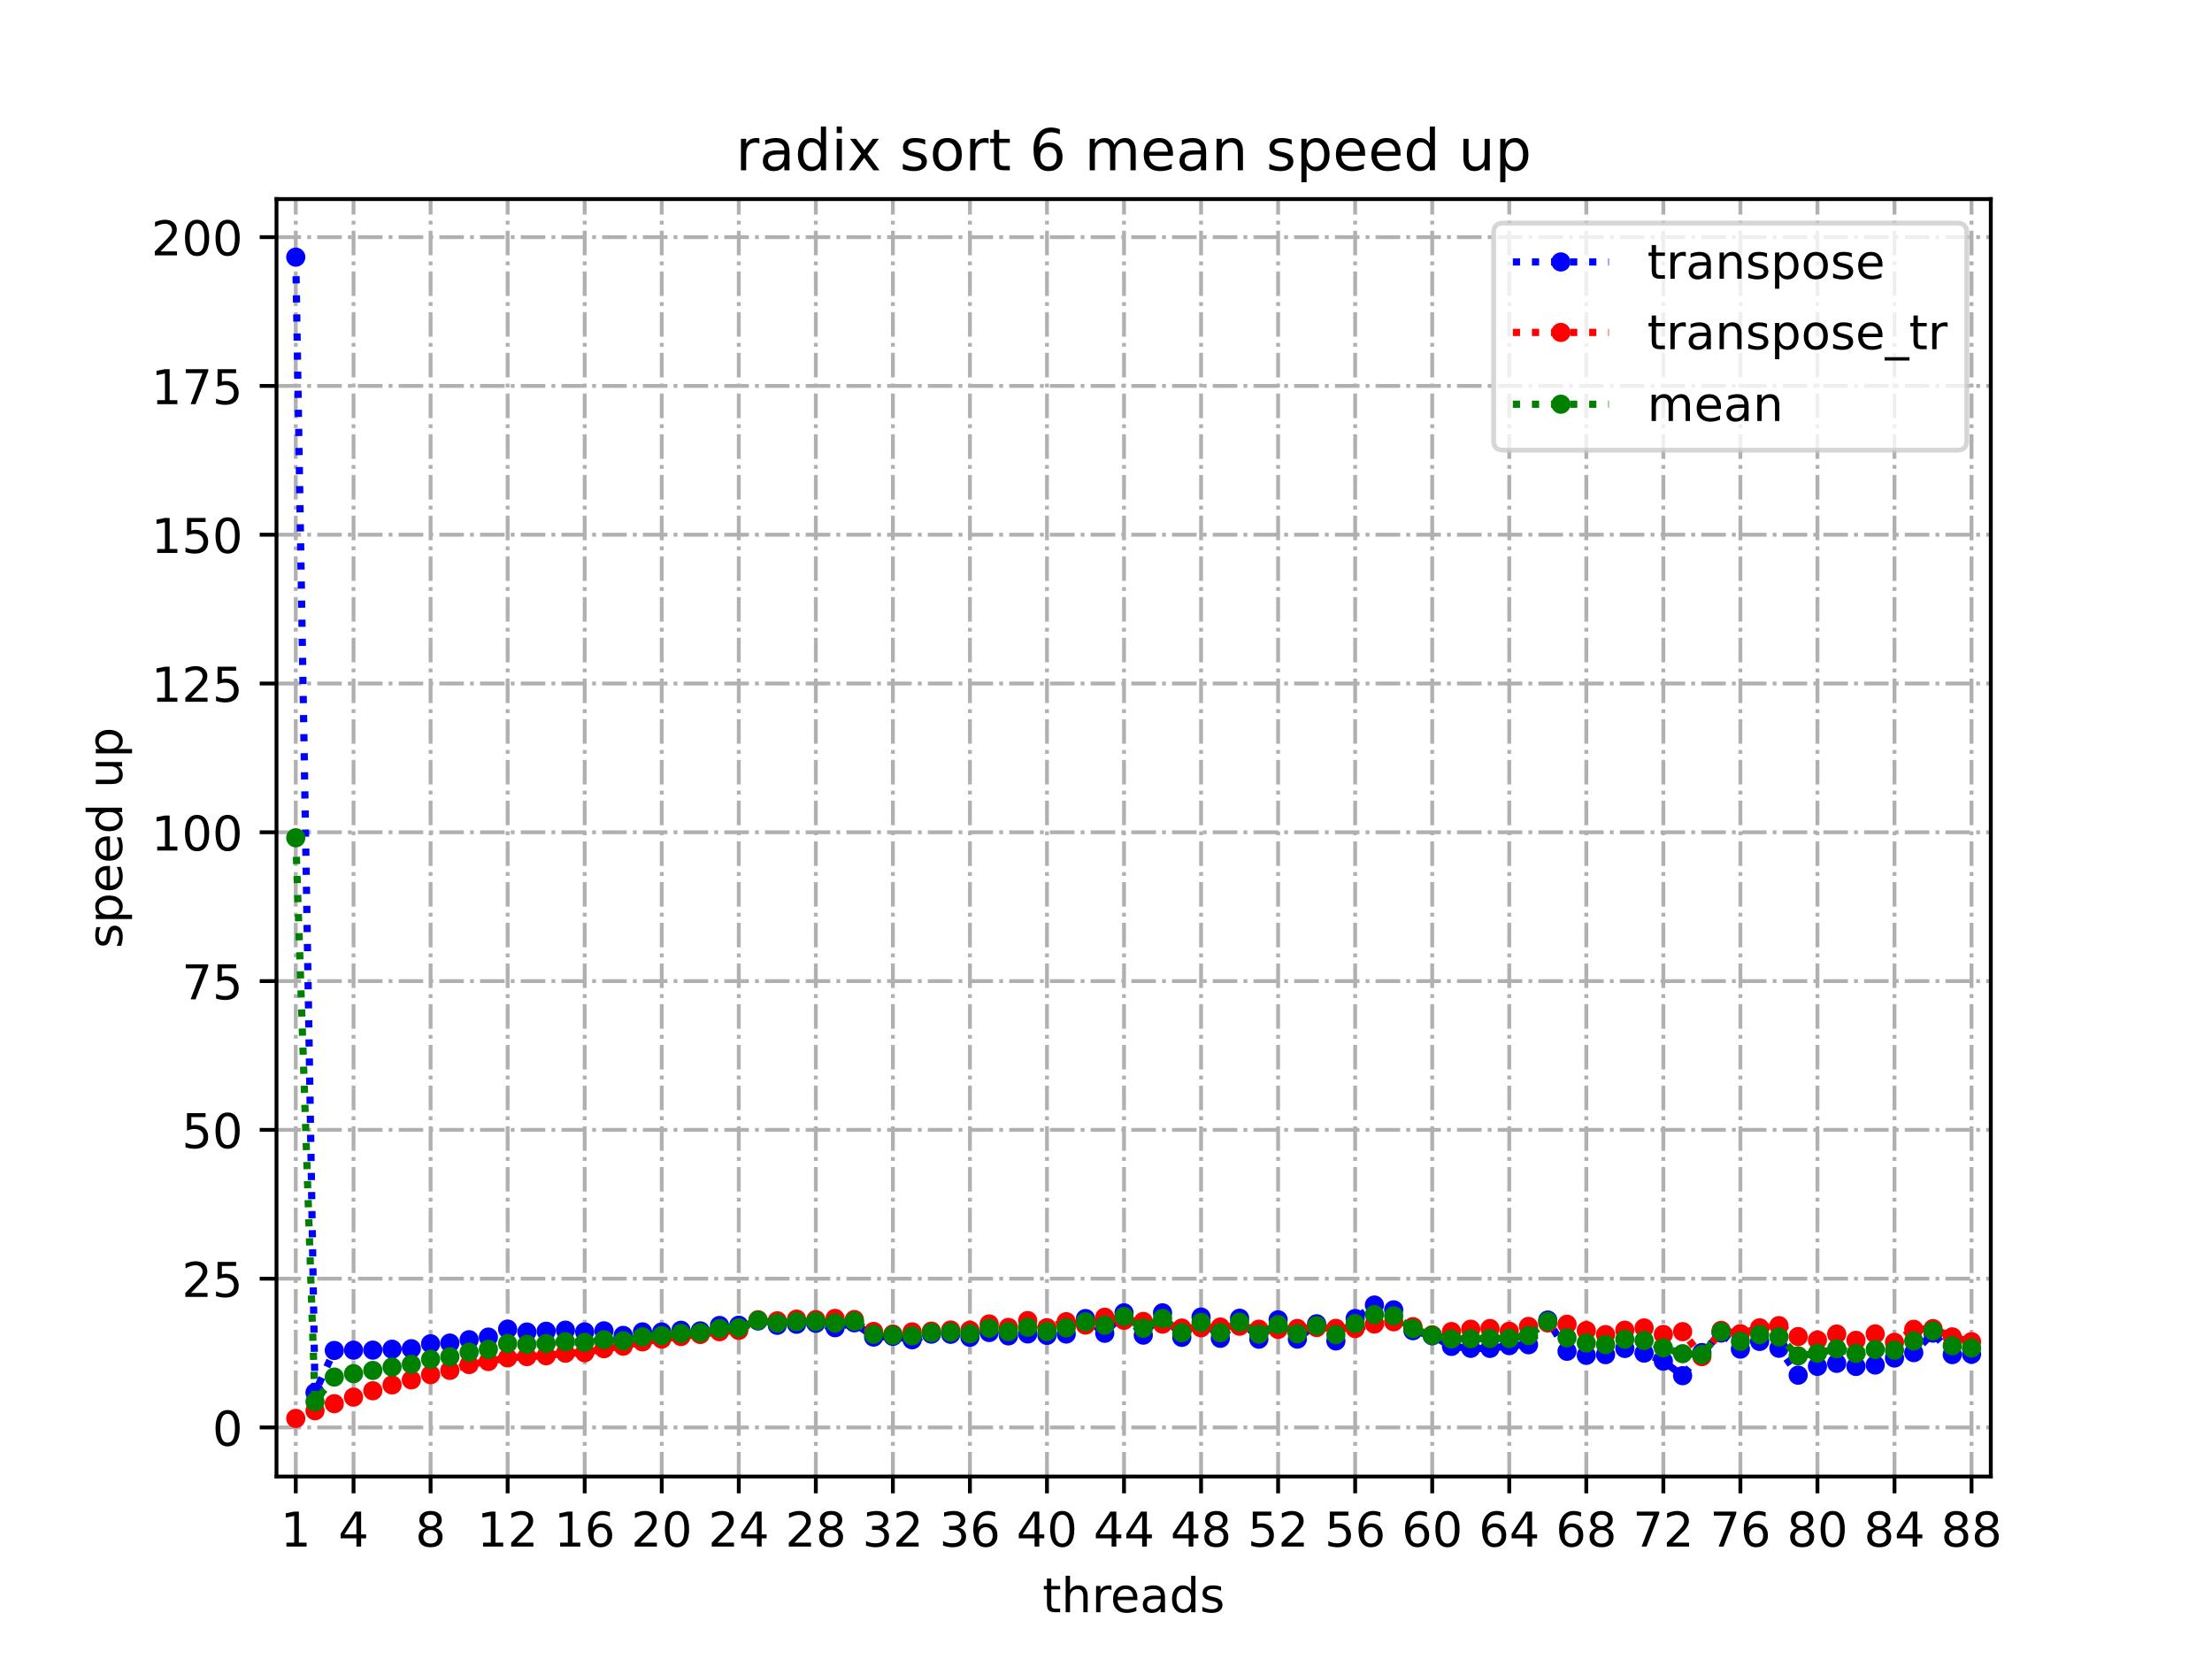 <?xml version="1.0" encoding="utf-8" standalone="no"?>
<!DOCTYPE svg PUBLIC "-//W3C//DTD SVG 1.1//EN"
  "http://www.w3.org/Graphics/SVG/1.1/DTD/svg11.dtd">
<!-- Created with matplotlib (https://matplotlib.org/) -->
<svg height="345.6pt" version="1.1" viewBox="0 0 460.8 345.6" width="460.8pt" xmlns="http://www.w3.org/2000/svg" xmlns:xlink="http://www.w3.org/1999/xlink">
 <defs>
  <style type="text/css">
*{stroke-linecap:butt;stroke-linejoin:round;}
  </style>
 </defs>
 <g id="figure_1">
  <g id="patch_1">
   <path d="M 0 345.6 
L 460.8 345.6 
L 460.8 0 
L 0 0 
z
" style="fill:#ffffff;"/>
  </g>
  <g id="axes_1">
   <g id="patch_2">
    <path d="M 57.6 307.584 
L 414.72 307.584 
L 414.72 41.472 
L 57.6 41.472 
z
" style="fill:#ffffff;"/>
   </g>
   <g id="matplotlib.axis_1">
    <g id="xtick_1">
     <g id="line2d_1">
      <path clip-path="url(#p89740bf936)" d="M 61.613 307.584 
L 61.613 41.472 
" style="fill:none;stroke:#b0b0b0;stroke-dasharray:5.12,1.28,0.8,1.28;stroke-dashoffset:0;stroke-width:0.8;"/>
     </g>
     <g id="line2d_2">
      <defs>
       <path d="M 0 0 
L 0 3.5 
" id="m1ab85f0eb4" style="stroke:#000000;stroke-width:0.8;"/>
      </defs>
      <g>
       <use style="stroke:#000000;stroke-width:0.8;" x="61.613" xlink:href="#m1ab85f0eb4" y="307.584"/>
      </g>
     </g>
     <g id="text_1">
      <!-- 1 -->
      <defs>
       <path d="M 12.406 8.297 
L 28.516 8.297 
L 28.516 63.922 
L 10.984 60.406 
L 10.984 69.391 
L 28.422 72.906 
L 38.281 72.906 
L 38.281 8.297 
L 54.391 8.297 
L 54.391 0 
L 12.406 0 
z
" id="DejaVuSans-49"/>
      </defs>
      <g transform="translate(58.431 322.182)scale(0.1 -0.1)">
       <use xlink:href="#DejaVuSans-49"/>
      </g>
     </g>
    </g>
    <g id="xtick_2">
     <g id="line2d_3">
      <path clip-path="url(#p89740bf936)" d="M 73.65 307.584 
L 73.65 41.472 
" style="fill:none;stroke:#b0b0b0;stroke-dasharray:5.12,1.28,0.8,1.28;stroke-dashoffset:0;stroke-width:0.8;"/>
     </g>
     <g id="line2d_4">
      <g>
       <use style="stroke:#000000;stroke-width:0.8;" x="73.65" xlink:href="#m1ab85f0eb4" y="307.584"/>
      </g>
     </g>
     <g id="text_2">
      <!-- 4 -->
      <defs>
       <path d="M 37.797 64.312 
L 12.891 25.391 
L 37.797 25.391 
z
M 35.203 72.906 
L 47.609 72.906 
L 47.609 25.391 
L 58.016 25.391 
L 58.016 17.188 
L 47.609 17.188 
L 47.609 0 
L 37.797 0 
L 37.797 17.188 
L 4.891 17.188 
L 4.891 26.703 
z
" id="DejaVuSans-52"/>
      </defs>
      <g transform="translate(70.469 322.182)scale(0.1 -0.1)">
       <use xlink:href="#DejaVuSans-52"/>
      </g>
     </g>
    </g>
    <g id="xtick_3">
     <g id="line2d_5">
      <path clip-path="url(#p89740bf936)" d="M 89.701 307.584 
L 89.701 41.472 
" style="fill:none;stroke:#b0b0b0;stroke-dasharray:5.12,1.28,0.8,1.28;stroke-dashoffset:0;stroke-width:0.8;"/>
     </g>
     <g id="line2d_6">
      <g>
       <use style="stroke:#000000;stroke-width:0.8;" x="89.701" xlink:href="#m1ab85f0eb4" y="307.584"/>
      </g>
     </g>
     <g id="text_3">
      <!-- 8 -->
      <defs>
       <path d="M 31.781 34.625 
Q 24.75 34.625 20.719 30.859 
Q 16.703 27.094 16.703 20.516 
Q 16.703 13.922 20.719 10.156 
Q 24.75 6.391 31.781 6.391 
Q 38.812 6.391 42.859 10.172 
Q 46.922 13.969 46.922 20.516 
Q 46.922 27.094 42.891 30.859 
Q 38.875 34.625 31.781 34.625 
z
M 21.922 38.812 
Q 15.578 40.375 12.031 44.719 
Q 8.5 49.078 8.5 55.328 
Q 8.5 64.062 14.719 69.141 
Q 20.953 74.219 31.781 74.219 
Q 42.672 74.219 48.875 69.141 
Q 55.078 64.062 55.078 55.328 
Q 55.078 49.078 51.531 44.719 
Q 48 40.375 41.703 38.812 
Q 48.828 37.156 52.797 32.312 
Q 56.781 27.484 56.781 20.516 
Q 56.781 9.906 50.312 4.234 
Q 43.844 -1.422 31.781 -1.422 
Q 19.734 -1.422 13.25 4.234 
Q 6.781 9.906 6.781 20.516 
Q 6.781 27.484 10.781 32.312 
Q 14.797 37.156 21.922 38.812 
z
M 18.312 54.391 
Q 18.312 48.734 21.844 45.562 
Q 25.391 42.391 31.781 42.391 
Q 38.141 42.391 41.719 45.562 
Q 45.312 48.734 45.312 54.391 
Q 45.312 60.062 41.719 63.234 
Q 38.141 66.406 31.781 66.406 
Q 25.391 66.406 21.844 63.234 
Q 18.312 60.062 18.312 54.391 
z
" id="DejaVuSans-56"/>
      </defs>
      <g transform="translate(86.519 322.182)scale(0.1 -0.1)">
       <use xlink:href="#DejaVuSans-56"/>
      </g>
     </g>
    </g>
    <g id="xtick_4">
     <g id="line2d_7">
      <path clip-path="url(#p89740bf936)" d="M 105.751 307.584 
L 105.751 41.472 
" style="fill:none;stroke:#b0b0b0;stroke-dasharray:5.12,1.28,0.8,1.28;stroke-dashoffset:0;stroke-width:0.8;"/>
     </g>
     <g id="line2d_8">
      <g>
       <use style="stroke:#000000;stroke-width:0.8;" x="105.751" xlink:href="#m1ab85f0eb4" y="307.584"/>
      </g>
     </g>
     <g id="text_4">
      <!-- 12 -->
      <defs>
       <path d="M 19.188 8.297 
L 53.609 8.297 
L 53.609 0 
L 7.328 0 
L 7.328 8.297 
Q 12.938 14.109 22.625 23.891 
Q 32.328 33.688 34.812 36.531 
Q 39.547 41.844 41.422 45.531 
Q 43.312 49.219 43.312 52.781 
Q 43.312 58.594 39.234 62.25 
Q 35.156 65.922 28.609 65.922 
Q 23.969 65.922 18.812 64.312 
Q 13.672 62.703 7.812 59.422 
L 7.812 69.391 
Q 13.766 71.781 18.938 73 
Q 24.125 74.219 28.422 74.219 
Q 39.75 74.219 46.484 68.547 
Q 53.219 62.891 53.219 53.422 
Q 53.219 48.922 51.531 44.891 
Q 49.859 40.875 45.406 35.406 
Q 44.188 33.984 37.641 27.219 
Q 31.109 20.453 19.188 8.297 
z
" id="DejaVuSans-50"/>
      </defs>
      <g transform="translate(99.389 322.182)scale(0.1 -0.1)">
       <use xlink:href="#DejaVuSans-49"/>
       <use x="63.623" xlink:href="#DejaVuSans-50"/>
      </g>
     </g>
    </g>
    <g id="xtick_5">
     <g id="line2d_9">
      <path clip-path="url(#p89740bf936)" d="M 121.801 307.584 
L 121.801 41.472 
" style="fill:none;stroke:#b0b0b0;stroke-dasharray:5.12,1.28,0.8,1.28;stroke-dashoffset:0;stroke-width:0.8;"/>
     </g>
     <g id="line2d_10">
      <g>
       <use style="stroke:#000000;stroke-width:0.8;" x="121.801" xlink:href="#m1ab85f0eb4" y="307.584"/>
      </g>
     </g>
     <g id="text_5">
      <!-- 16 -->
      <defs>
       <path d="M 33.016 40.375 
Q 26.375 40.375 22.484 35.828 
Q 18.609 31.297 18.609 23.391 
Q 18.609 15.531 22.484 10.953 
Q 26.375 6.391 33.016 6.391 
Q 39.656 6.391 43.531 10.953 
Q 47.406 15.531 47.406 23.391 
Q 47.406 31.297 43.531 35.828 
Q 39.656 40.375 33.016 40.375 
z
M 52.594 71.297 
L 52.594 62.312 
Q 48.875 64.062 45.094 64.984 
Q 41.312 65.922 37.594 65.922 
Q 27.828 65.922 22.672 59.328 
Q 17.531 52.734 16.797 39.406 
Q 19.672 43.656 24.016 45.922 
Q 28.375 48.188 33.594 48.188 
Q 44.578 48.188 50.953 41.516 
Q 57.328 34.859 57.328 23.391 
Q 57.328 12.156 50.688 5.359 
Q 44.047 -1.422 33.016 -1.422 
Q 20.359 -1.422 13.672 8.266 
Q 6.984 17.969 6.984 36.375 
Q 6.984 53.656 15.188 63.938 
Q 23.391 74.219 37.203 74.219 
Q 40.922 74.219 44.703 73.484 
Q 48.484 72.75 52.594 71.297 
z
" id="DejaVuSans-54"/>
      </defs>
      <g transform="translate(115.439 322.182)scale(0.1 -0.1)">
       <use xlink:href="#DejaVuSans-49"/>
       <use x="63.623" xlink:href="#DejaVuSans-54"/>
      </g>
     </g>
    </g>
    <g id="xtick_6">
     <g id="line2d_11">
      <path clip-path="url(#p89740bf936)" d="M 137.852 307.584 
L 137.852 41.472 
" style="fill:none;stroke:#b0b0b0;stroke-dasharray:5.12,1.28,0.8,1.28;stroke-dashoffset:0;stroke-width:0.8;"/>
     </g>
     <g id="line2d_12">
      <g>
       <use style="stroke:#000000;stroke-width:0.8;" x="137.852" xlink:href="#m1ab85f0eb4" y="307.584"/>
      </g>
     </g>
     <g id="text_6">
      <!-- 20 -->
      <defs>
       <path d="M 31.781 66.406 
Q 24.172 66.406 20.328 58.906 
Q 16.5 51.422 16.5 36.375 
Q 16.5 21.391 20.328 13.891 
Q 24.172 6.391 31.781 6.391 
Q 39.453 6.391 43.281 13.891 
Q 47.125 21.391 47.125 36.375 
Q 47.125 51.422 43.281 58.906 
Q 39.453 66.406 31.781 66.406 
z
M 31.781 74.219 
Q 44.047 74.219 50.516 64.516 
Q 56.984 54.828 56.984 36.375 
Q 56.984 17.969 50.516 8.266 
Q 44.047 -1.422 31.781 -1.422 
Q 19.531 -1.422 13.062 8.266 
Q 6.594 17.969 6.594 36.375 
Q 6.594 54.828 13.062 64.516 
Q 19.531 74.219 31.781 74.219 
z
" id="DejaVuSans-48"/>
      </defs>
      <g transform="translate(131.489 322.182)scale(0.1 -0.1)">
       <use xlink:href="#DejaVuSans-50"/>
       <use x="63.623" xlink:href="#DejaVuSans-48"/>
      </g>
     </g>
    </g>
    <g id="xtick_7">
     <g id="line2d_13">
      <path clip-path="url(#p89740bf936)" d="M 153.902 307.584 
L 153.902 41.472 
" style="fill:none;stroke:#b0b0b0;stroke-dasharray:5.12,1.28,0.8,1.28;stroke-dashoffset:0;stroke-width:0.8;"/>
     </g>
     <g id="line2d_14">
      <g>
       <use style="stroke:#000000;stroke-width:0.8;" x="153.902" xlink:href="#m1ab85f0eb4" y="307.584"/>
      </g>
     </g>
     <g id="text_7">
      <!-- 24 -->
      <g transform="translate(147.54 322.182)scale(0.1 -0.1)">
       <use xlink:href="#DejaVuSans-50"/>
       <use x="63.623" xlink:href="#DejaVuSans-52"/>
      </g>
     </g>
    </g>
    <g id="xtick_8">
     <g id="line2d_15">
      <path clip-path="url(#p89740bf936)" d="M 169.952 307.584 
L 169.952 41.472 
" style="fill:none;stroke:#b0b0b0;stroke-dasharray:5.12,1.28,0.8,1.28;stroke-dashoffset:0;stroke-width:0.8;"/>
     </g>
     <g id="line2d_16">
      <g>
       <use style="stroke:#000000;stroke-width:0.8;" x="169.952" xlink:href="#m1ab85f0eb4" y="307.584"/>
      </g>
     </g>
     <g id="text_8">
      <!-- 28 -->
      <g transform="translate(163.59 322.182)scale(0.1 -0.1)">
       <use xlink:href="#DejaVuSans-50"/>
       <use x="63.623" xlink:href="#DejaVuSans-56"/>
      </g>
     </g>
    </g>
    <g id="xtick_9">
     <g id="line2d_17">
      <path clip-path="url(#p89740bf936)" d="M 186.003 307.584 
L 186.003 41.472 
" style="fill:none;stroke:#b0b0b0;stroke-dasharray:5.12,1.28,0.8,1.28;stroke-dashoffset:0;stroke-width:0.8;"/>
     </g>
     <g id="line2d_18">
      <g>
       <use style="stroke:#000000;stroke-width:0.8;" x="186.003" xlink:href="#m1ab85f0eb4" y="307.584"/>
      </g>
     </g>
     <g id="text_9">
      <!-- 32 -->
      <defs>
       <path d="M 40.578 39.312 
Q 47.656 37.797 51.625 33 
Q 55.609 28.219 55.609 21.188 
Q 55.609 10.406 48.188 4.484 
Q 40.766 -1.422 27.094 -1.422 
Q 22.516 -1.422 17.656 -0.516 
Q 12.797 0.391 7.625 2.203 
L 7.625 11.719 
Q 11.719 9.328 16.594 8.109 
Q 21.484 6.891 26.812 6.891 
Q 36.078 6.891 40.938 10.547 
Q 45.797 14.203 45.797 21.188 
Q 45.797 27.641 41.281 31.266 
Q 36.766 34.906 28.719 34.906 
L 20.219 34.906 
L 20.219 43.016 
L 29.109 43.016 
Q 36.375 43.016 40.234 45.922 
Q 44.094 48.828 44.094 54.297 
Q 44.094 59.906 40.109 62.906 
Q 36.141 65.922 28.719 65.922 
Q 24.656 65.922 20.016 65.031 
Q 15.375 64.156 9.812 62.312 
L 9.812 71.094 
Q 15.438 72.656 20.344 73.438 
Q 25.25 74.219 29.594 74.219 
Q 40.828 74.219 47.359 69.109 
Q 53.906 64.016 53.906 55.328 
Q 53.906 49.266 50.438 45.094 
Q 46.969 40.922 40.578 39.312 
z
" id="DejaVuSans-51"/>
      </defs>
      <g transform="translate(179.64 322.182)scale(0.1 -0.1)">
       <use xlink:href="#DejaVuSans-51"/>
       <use x="63.623" xlink:href="#DejaVuSans-50"/>
      </g>
     </g>
    </g>
    <g id="xtick_10">
     <g id="line2d_19">
      <path clip-path="url(#p89740bf936)" d="M 202.053 307.584 
L 202.053 41.472 
" style="fill:none;stroke:#b0b0b0;stroke-dasharray:5.12,1.28,0.8,1.28;stroke-dashoffset:0;stroke-width:0.8;"/>
     </g>
     <g id="line2d_20">
      <g>
       <use style="stroke:#000000;stroke-width:0.8;" x="202.053" xlink:href="#m1ab85f0eb4" y="307.584"/>
      </g>
     </g>
     <g id="text_10">
      <!-- 36 -->
      <g transform="translate(195.691 322.182)scale(0.1 -0.1)">
       <use xlink:href="#DejaVuSans-51"/>
       <use x="63.623" xlink:href="#DejaVuSans-54"/>
      </g>
     </g>
    </g>
    <g id="xtick_11">
     <g id="line2d_21">
      <path clip-path="url(#p89740bf936)" d="M 218.103 307.584 
L 218.103 41.472 
" style="fill:none;stroke:#b0b0b0;stroke-dasharray:5.12,1.28,0.8,1.28;stroke-dashoffset:0;stroke-width:0.8;"/>
     </g>
     <g id="line2d_22">
      <g>
       <use style="stroke:#000000;stroke-width:0.8;" x="218.103" xlink:href="#m1ab85f0eb4" y="307.584"/>
      </g>
     </g>
     <g id="text_11">
      <!-- 40 -->
      <g transform="translate(211.741 322.182)scale(0.1 -0.1)">
       <use xlink:href="#DejaVuSans-52"/>
       <use x="63.623" xlink:href="#DejaVuSans-48"/>
      </g>
     </g>
    </g>
    <g id="xtick_12">
     <g id="line2d_23">
      <path clip-path="url(#p89740bf936)" d="M 234.154 307.584 
L 234.154 41.472 
" style="fill:none;stroke:#b0b0b0;stroke-dasharray:5.12,1.28,0.8,1.28;stroke-dashoffset:0;stroke-width:0.8;"/>
     </g>
     <g id="line2d_24">
      <g>
       <use style="stroke:#000000;stroke-width:0.8;" x="234.154" xlink:href="#m1ab85f0eb4" y="307.584"/>
      </g>
     </g>
     <g id="text_12">
      <!-- 44 -->
      <g transform="translate(227.791 322.182)scale(0.1 -0.1)">
       <use xlink:href="#DejaVuSans-52"/>
       <use x="63.623" xlink:href="#DejaVuSans-52"/>
      </g>
     </g>
    </g>
    <g id="xtick_13">
     <g id="line2d_25">
      <path clip-path="url(#p89740bf936)" d="M 250.204 307.584 
L 250.204 41.472 
" style="fill:none;stroke:#b0b0b0;stroke-dasharray:5.12,1.28,0.8,1.28;stroke-dashoffset:0;stroke-width:0.8;"/>
     </g>
     <g id="line2d_26">
      <g>
       <use style="stroke:#000000;stroke-width:0.8;" x="250.204" xlink:href="#m1ab85f0eb4" y="307.584"/>
      </g>
     </g>
     <g id="text_13">
      <!-- 48 -->
      <g transform="translate(243.842 322.182)scale(0.1 -0.1)">
       <use xlink:href="#DejaVuSans-52"/>
       <use x="63.623" xlink:href="#DejaVuSans-56"/>
      </g>
     </g>
    </g>
    <g id="xtick_14">
     <g id="line2d_27">
      <path clip-path="url(#p89740bf936)" d="M 266.254 307.584 
L 266.254 41.472 
" style="fill:none;stroke:#b0b0b0;stroke-dasharray:5.12,1.28,0.8,1.28;stroke-dashoffset:0;stroke-width:0.8;"/>
     </g>
     <g id="line2d_28">
      <g>
       <use style="stroke:#000000;stroke-width:0.8;" x="266.254" xlink:href="#m1ab85f0eb4" y="307.584"/>
      </g>
     </g>
     <g id="text_14">
      <!-- 52 -->
      <defs>
       <path d="M 10.797 72.906 
L 49.516 72.906 
L 49.516 64.594 
L 19.828 64.594 
L 19.828 46.734 
Q 21.969 47.469 24.109 47.828 
Q 26.266 48.188 28.422 48.188 
Q 40.625 48.188 47.75 41.5 
Q 54.891 34.812 54.891 23.391 
Q 54.891 11.625 47.562 5.094 
Q 40.234 -1.422 26.906 -1.422 
Q 22.312 -1.422 17.547 -0.641 
Q 12.797 0.141 7.719 1.703 
L 7.719 11.625 
Q 12.109 9.234 16.797 8.062 
Q 21.484 6.891 26.703 6.891 
Q 35.156 6.891 40.078 11.328 
Q 45.016 15.766 45.016 23.391 
Q 45.016 31 40.078 35.438 
Q 35.156 39.891 26.703 39.891 
Q 22.75 39.891 18.812 39.016 
Q 14.891 38.141 10.797 36.281 
z
" id="DejaVuSans-53"/>
      </defs>
      <g transform="translate(259.892 322.182)scale(0.1 -0.1)">
       <use xlink:href="#DejaVuSans-53"/>
       <use x="63.623" xlink:href="#DejaVuSans-50"/>
      </g>
     </g>
    </g>
    <g id="xtick_15">
     <g id="line2d_29">
      <path clip-path="url(#p89740bf936)" d="M 282.305 307.584 
L 282.305 41.472 
" style="fill:none;stroke:#b0b0b0;stroke-dasharray:5.12,1.28,0.8,1.28;stroke-dashoffset:0;stroke-width:0.8;"/>
     </g>
     <g id="line2d_30">
      <g>
       <use style="stroke:#000000;stroke-width:0.8;" x="282.305" xlink:href="#m1ab85f0eb4" y="307.584"/>
      </g>
     </g>
     <g id="text_15">
      <!-- 56 -->
      <g transform="translate(275.942 322.182)scale(0.1 -0.1)">
       <use xlink:href="#DejaVuSans-53"/>
       <use x="63.623" xlink:href="#DejaVuSans-54"/>
      </g>
     </g>
    </g>
    <g id="xtick_16">
     <g id="line2d_31">
      <path clip-path="url(#p89740bf936)" d="M 298.355 307.584 
L 298.355 41.472 
" style="fill:none;stroke:#b0b0b0;stroke-dasharray:5.12,1.28,0.8,1.28;stroke-dashoffset:0;stroke-width:0.8;"/>
     </g>
     <g id="line2d_32">
      <g>
       <use style="stroke:#000000;stroke-width:0.8;" x="298.355" xlink:href="#m1ab85f0eb4" y="307.584"/>
      </g>
     </g>
     <g id="text_16">
      <!-- 60 -->
      <g transform="translate(291.993 322.182)scale(0.1 -0.1)">
       <use xlink:href="#DejaVuSans-54"/>
       <use x="63.623" xlink:href="#DejaVuSans-48"/>
      </g>
     </g>
    </g>
    <g id="xtick_17">
     <g id="line2d_33">
      <path clip-path="url(#p89740bf936)" d="M 314.405 307.584 
L 314.405 41.472 
" style="fill:none;stroke:#b0b0b0;stroke-dasharray:5.12,1.28,0.8,1.28;stroke-dashoffset:0;stroke-width:0.8;"/>
     </g>
     <g id="line2d_34">
      <g>
       <use style="stroke:#000000;stroke-width:0.8;" x="314.405" xlink:href="#m1ab85f0eb4" y="307.584"/>
      </g>
     </g>
     <g id="text_17">
      <!-- 64 -->
      <g transform="translate(308.043 322.182)scale(0.1 -0.1)">
       <use xlink:href="#DejaVuSans-54"/>
       <use x="63.623" xlink:href="#DejaVuSans-52"/>
      </g>
     </g>
    </g>
    <g id="xtick_18">
     <g id="line2d_35">
      <path clip-path="url(#p89740bf936)" d="M 330.456 307.584 
L 330.456 41.472 
" style="fill:none;stroke:#b0b0b0;stroke-dasharray:5.12,1.28,0.8,1.28;stroke-dashoffset:0;stroke-width:0.8;"/>
     </g>
     <g id="line2d_36">
      <g>
       <use style="stroke:#000000;stroke-width:0.8;" x="330.456" xlink:href="#m1ab85f0eb4" y="307.584"/>
      </g>
     </g>
     <g id="text_18">
      <!-- 68 -->
      <g transform="translate(324.093 322.182)scale(0.1 -0.1)">
       <use xlink:href="#DejaVuSans-54"/>
       <use x="63.623" xlink:href="#DejaVuSans-56"/>
      </g>
     </g>
    </g>
    <g id="xtick_19">
     <g id="line2d_37">
      <path clip-path="url(#p89740bf936)" d="M 346.506 307.584 
L 346.506 41.472 
" style="fill:none;stroke:#b0b0b0;stroke-dasharray:5.12,1.28,0.8,1.28;stroke-dashoffset:0;stroke-width:0.8;"/>
     </g>
     <g id="line2d_38">
      <g>
       <use style="stroke:#000000;stroke-width:0.8;" x="346.506" xlink:href="#m1ab85f0eb4" y="307.584"/>
      </g>
     </g>
     <g id="text_19">
      <!-- 72 -->
      <defs>
       <path d="M 8.203 72.906 
L 55.078 72.906 
L 55.078 68.703 
L 28.609 0 
L 18.312 0 
L 43.219 64.594 
L 8.203 64.594 
z
" id="DejaVuSans-55"/>
      </defs>
      <g transform="translate(340.144 322.182)scale(0.1 -0.1)">
       <use xlink:href="#DejaVuSans-55"/>
       <use x="63.623" xlink:href="#DejaVuSans-50"/>
      </g>
     </g>
    </g>
    <g id="xtick_20">
     <g id="line2d_39">
      <path clip-path="url(#p89740bf936)" d="M 362.556 307.584 
L 362.556 41.472 
" style="fill:none;stroke:#b0b0b0;stroke-dasharray:5.12,1.28,0.8,1.28;stroke-dashoffset:0;stroke-width:0.8;"/>
     </g>
     <g id="line2d_40">
      <g>
       <use style="stroke:#000000;stroke-width:0.8;" x="362.556" xlink:href="#m1ab85f0eb4" y="307.584"/>
      </g>
     </g>
     <g id="text_20">
      <!-- 76 -->
      <g transform="translate(356.194 322.182)scale(0.1 -0.1)">
       <use xlink:href="#DejaVuSans-55"/>
       <use x="63.623" xlink:href="#DejaVuSans-54"/>
      </g>
     </g>
    </g>
    <g id="xtick_21">
     <g id="line2d_41">
      <path clip-path="url(#p89740bf936)" d="M 378.607 307.584 
L 378.607 41.472 
" style="fill:none;stroke:#b0b0b0;stroke-dasharray:5.12,1.28,0.8,1.28;stroke-dashoffset:0;stroke-width:0.8;"/>
     </g>
     <g id="line2d_42">
      <g>
       <use style="stroke:#000000;stroke-width:0.8;" x="378.607" xlink:href="#m1ab85f0eb4" y="307.584"/>
      </g>
     </g>
     <g id="text_21">
      <!-- 80 -->
      <g transform="translate(372.244 322.182)scale(0.1 -0.1)">
       <use xlink:href="#DejaVuSans-56"/>
       <use x="63.623" xlink:href="#DejaVuSans-48"/>
      </g>
     </g>
    </g>
    <g id="xtick_22">
     <g id="line2d_43">
      <path clip-path="url(#p89740bf936)" d="M 394.657 307.584 
L 394.657 41.472 
" style="fill:none;stroke:#b0b0b0;stroke-dasharray:5.12,1.28,0.8,1.28;stroke-dashoffset:0;stroke-width:0.8;"/>
     </g>
     <g id="line2d_44">
      <g>
       <use style="stroke:#000000;stroke-width:0.8;" x="394.657" xlink:href="#m1ab85f0eb4" y="307.584"/>
      </g>
     </g>
     <g id="text_22">
      <!-- 84 -->
      <g transform="translate(388.295 322.182)scale(0.1 -0.1)">
       <use xlink:href="#DejaVuSans-56"/>
       <use x="63.623" xlink:href="#DejaVuSans-52"/>
      </g>
     </g>
    </g>
    <g id="xtick_23">
     <g id="line2d_45">
      <path clip-path="url(#p89740bf936)" d="M 410.707 307.584 
L 410.707 41.472 
" style="fill:none;stroke:#b0b0b0;stroke-dasharray:5.12,1.28,0.8,1.28;stroke-dashoffset:0;stroke-width:0.8;"/>
     </g>
     <g id="line2d_46">
      <g>
       <use style="stroke:#000000;stroke-width:0.8;" x="410.707" xlink:href="#m1ab85f0eb4" y="307.584"/>
      </g>
     </g>
     <g id="text_23">
      <!-- 88 -->
      <g transform="translate(404.345 322.182)scale(0.1 -0.1)">
       <use xlink:href="#DejaVuSans-56"/>
       <use x="63.623" xlink:href="#DejaVuSans-56"/>
      </g>
     </g>
    </g>
    <g id="text_24">
     <!-- threads -->
     <defs>
      <path d="M 18.312 70.219 
L 18.312 54.688 
L 36.812 54.688 
L 36.812 47.703 
L 18.312 47.703 
L 18.312 18.016 
Q 18.312 11.328 20.141 9.422 
Q 21.969 7.516 27.594 7.516 
L 36.812 7.516 
L 36.812 0 
L 27.594 0 
Q 17.188 0 13.234 3.875 
Q 9.281 7.766 9.281 18.016 
L 9.281 47.703 
L 2.688 47.703 
L 2.688 54.688 
L 9.281 54.688 
L 9.281 70.219 
z
" id="DejaVuSans-116"/>
      <path d="M 54.891 33.016 
L 54.891 0 
L 45.906 0 
L 45.906 32.719 
Q 45.906 40.484 42.875 44.328 
Q 39.844 48.188 33.797 48.188 
Q 26.516 48.188 22.312 43.547 
Q 18.109 38.922 18.109 30.906 
L 18.109 0 
L 9.078 0 
L 9.078 75.984 
L 18.109 75.984 
L 18.109 46.188 
Q 21.344 51.125 25.703 53.562 
Q 30.078 56 35.797 56 
Q 45.219 56 50.047 50.172 
Q 54.891 44.344 54.891 33.016 
z
" id="DejaVuSans-104"/>
      <path d="M 41.109 46.297 
Q 39.594 47.172 37.812 47.578 
Q 36.031 48 33.891 48 
Q 26.266 48 22.188 43.047 
Q 18.109 38.094 18.109 28.812 
L 18.109 0 
L 9.078 0 
L 9.078 54.688 
L 18.109 54.688 
L 18.109 46.188 
Q 20.953 51.172 25.484 53.578 
Q 30.031 56 36.531 56 
Q 37.453 56 38.578 55.875 
Q 39.703 55.766 41.062 55.516 
z
" id="DejaVuSans-114"/>
      <path d="M 56.203 29.594 
L 56.203 25.203 
L 14.891 25.203 
Q 15.484 15.922 20.484 11.062 
Q 25.484 6.203 34.422 6.203 
Q 39.594 6.203 44.453 7.469 
Q 49.312 8.734 54.109 11.281 
L 54.109 2.781 
Q 49.266 0.734 44.188 -0.344 
Q 39.109 -1.422 33.891 -1.422 
Q 20.797 -1.422 13.156 6.188 
Q 5.516 13.812 5.516 26.812 
Q 5.516 40.234 12.766 48.109 
Q 20.016 56 32.328 56 
Q 43.359 56 49.781 48.891 
Q 56.203 41.797 56.203 29.594 
z
M 47.219 32.234 
Q 47.125 39.594 43.094 43.984 
Q 39.062 48.391 32.422 48.391 
Q 24.906 48.391 20.391 44.141 
Q 15.875 39.891 15.188 32.172 
z
" id="DejaVuSans-101"/>
      <path d="M 34.281 27.484 
Q 23.391 27.484 19.188 25 
Q 14.984 22.516 14.984 16.5 
Q 14.984 11.719 18.141 8.906 
Q 21.297 6.109 26.703 6.109 
Q 34.188 6.109 38.703 11.406 
Q 43.219 16.703 43.219 25.484 
L 43.219 27.484 
z
M 52.203 31.203 
L 52.203 0 
L 43.219 0 
L 43.219 8.297 
Q 40.141 3.328 35.547 0.953 
Q 30.953 -1.422 24.312 -1.422 
Q 15.922 -1.422 10.953 3.297 
Q 6 8.016 6 15.922 
Q 6 25.141 12.172 29.828 
Q 18.359 34.516 30.609 34.516 
L 43.219 34.516 
L 43.219 35.406 
Q 43.219 41.609 39.141 45 
Q 35.062 48.391 27.688 48.391 
Q 23 48.391 18.547 47.266 
Q 14.109 46.141 10.016 43.891 
L 10.016 52.203 
Q 14.938 54.109 19.578 55.047 
Q 24.219 56 28.609 56 
Q 40.484 56 46.344 49.844 
Q 52.203 43.703 52.203 31.203 
z
" id="DejaVuSans-97"/>
      <path d="M 45.406 46.391 
L 45.406 75.984 
L 54.391 75.984 
L 54.391 0 
L 45.406 0 
L 45.406 8.203 
Q 42.578 3.328 38.25 0.953 
Q 33.938 -1.422 27.875 -1.422 
Q 17.969 -1.422 11.734 6.484 
Q 5.516 14.406 5.516 27.297 
Q 5.516 40.188 11.734 48.094 
Q 17.969 56 27.875 56 
Q 33.938 56 38.25 53.625 
Q 42.578 51.266 45.406 46.391 
z
M 14.797 27.297 
Q 14.797 17.391 18.875 11.75 
Q 22.953 6.109 30.078 6.109 
Q 37.203 6.109 41.297 11.75 
Q 45.406 17.391 45.406 27.297 
Q 45.406 37.203 41.297 42.844 
Q 37.203 48.484 30.078 48.484 
Q 22.953 48.484 18.875 42.844 
Q 14.797 37.203 14.797 27.297 
z
" id="DejaVuSans-100"/>
      <path d="M 44.281 53.078 
L 44.281 44.578 
Q 40.484 46.531 36.375 47.5 
Q 32.281 48.484 27.875 48.484 
Q 21.188 48.484 17.844 46.438 
Q 14.5 44.391 14.5 40.281 
Q 14.5 37.156 16.891 35.375 
Q 19.281 33.594 26.516 31.984 
L 29.594 31.297 
Q 39.156 29.25 43.188 25.516 
Q 47.219 21.781 47.219 15.094 
Q 47.219 7.469 41.188 3.016 
Q 35.156 -1.422 24.609 -1.422 
Q 20.219 -1.422 15.453 -0.562 
Q 10.688 0.297 5.422 2 
L 5.422 11.281 
Q 10.406 8.688 15.234 7.391 
Q 20.062 6.109 24.812 6.109 
Q 31.156 6.109 34.562 8.281 
Q 37.984 10.453 37.984 14.406 
Q 37.984 18.062 35.516 20.016 
Q 33.062 21.969 24.703 23.781 
L 21.578 24.516 
Q 13.234 26.266 9.516 29.906 
Q 5.812 33.547 5.812 39.891 
Q 5.812 47.609 11.281 51.797 
Q 16.75 56 26.812 56 
Q 31.781 56 36.172 55.266 
Q 40.578 54.547 44.281 53.078 
z
" id="DejaVuSans-115"/>
     </defs>
     <g transform="translate(217.169 335.861)scale(0.1 -0.1)">
      <use xlink:href="#DejaVuSans-116"/>
      <use x="39.209" xlink:href="#DejaVuSans-104"/>
      <use x="102.588" xlink:href="#DejaVuSans-114"/>
      <use x="141.451" xlink:href="#DejaVuSans-101"/>
      <use x="202.975" xlink:href="#DejaVuSans-97"/>
      <use x="264.254" xlink:href="#DejaVuSans-100"/>
      <use x="327.73" xlink:href="#DejaVuSans-115"/>
     </g>
    </g>
   </g>
   <g id="matplotlib.axis_2">
    <g id="ytick_1">
     <g id="line2d_47">
      <path clip-path="url(#p89740bf936)" d="M 57.6 297.364 
L 414.72 297.364 
" style="fill:none;stroke:#b0b0b0;stroke-dasharray:5.12,1.28,0.8,1.28;stroke-dashoffset:0;stroke-width:0.8;"/>
     </g>
     <g id="line2d_48">
      <defs>
       <path d="M 0 0 
L -3.5 0 
" id="m8faa979ddc" style="stroke:#000000;stroke-width:0.8;"/>
      </defs>
      <g>
       <use style="stroke:#000000;stroke-width:0.8;" x="57.6" xlink:href="#m8faa979ddc" y="297.364"/>
      </g>
     </g>
     <g id="text_25">
      <!-- 0 -->
      <g transform="translate(44.237 301.164)scale(0.1 -0.1)">
       <use xlink:href="#DejaVuSans-48"/>
      </g>
     </g>
    </g>
    <g id="ytick_2">
     <g id="line2d_49">
      <path clip-path="url(#p89740bf936)" d="M 57.6 266.369 
L 414.72 266.369 
" style="fill:none;stroke:#b0b0b0;stroke-dasharray:5.12,1.28,0.8,1.28;stroke-dashoffset:0;stroke-width:0.8;"/>
     </g>
     <g id="line2d_50">
      <g>
       <use style="stroke:#000000;stroke-width:0.8;" x="57.6" xlink:href="#m8faa979ddc" y="266.369"/>
      </g>
     </g>
     <g id="text_26">
      <!-- 25 -->
      <g transform="translate(37.875 270.168)scale(0.1 -0.1)">
       <use xlink:href="#DejaVuSans-50"/>
       <use x="63.623" xlink:href="#DejaVuSans-53"/>
      </g>
     </g>
    </g>
    <g id="ytick_3">
     <g id="line2d_51">
      <path clip-path="url(#p89740bf936)" d="M 57.6 235.373 
L 414.72 235.373 
" style="fill:none;stroke:#b0b0b0;stroke-dasharray:5.12,1.28,0.8,1.28;stroke-dashoffset:0;stroke-width:0.8;"/>
     </g>
     <g id="line2d_52">
      <g>
       <use style="stroke:#000000;stroke-width:0.8;" x="57.6" xlink:href="#m8faa979ddc" y="235.373"/>
      </g>
     </g>
     <g id="text_27">
      <!-- 50 -->
      <g transform="translate(37.875 239.172)scale(0.1 -0.1)">
       <use xlink:href="#DejaVuSans-53"/>
       <use x="63.623" xlink:href="#DejaVuSans-48"/>
      </g>
     </g>
    </g>
    <g id="ytick_4">
     <g id="line2d_53">
      <path clip-path="url(#p89740bf936)" d="M 57.6 204.378 
L 414.72 204.378 
" style="fill:none;stroke:#b0b0b0;stroke-dasharray:5.12,1.28,0.8,1.28;stroke-dashoffset:0;stroke-width:0.8;"/>
     </g>
     <g id="line2d_54">
      <g>
       <use style="stroke:#000000;stroke-width:0.8;" x="57.6" xlink:href="#m8faa979ddc" y="204.378"/>
      </g>
     </g>
     <g id="text_28">
      <!-- 75 -->
      <g transform="translate(37.875 208.177)scale(0.1 -0.1)">
       <use xlink:href="#DejaVuSans-55"/>
       <use x="63.623" xlink:href="#DejaVuSans-53"/>
      </g>
     </g>
    </g>
    <g id="ytick_5">
     <g id="line2d_55">
      <path clip-path="url(#p89740bf936)" d="M 57.6 173.382 
L 414.72 173.382 
" style="fill:none;stroke:#b0b0b0;stroke-dasharray:5.12,1.28,0.8,1.28;stroke-dashoffset:0;stroke-width:0.8;"/>
     </g>
     <g id="line2d_56">
      <g>
       <use style="stroke:#000000;stroke-width:0.8;" x="57.6" xlink:href="#m8faa979ddc" y="173.382"/>
      </g>
     </g>
     <g id="text_29">
      <!-- 100 -->
      <g transform="translate(31.512 177.181)scale(0.1 -0.1)">
       <use xlink:href="#DejaVuSans-49"/>
       <use x="63.623" xlink:href="#DejaVuSans-48"/>
       <use x="127.246" xlink:href="#DejaVuSans-48"/>
      </g>
     </g>
    </g>
    <g id="ytick_6">
     <g id="line2d_57">
      <path clip-path="url(#p89740bf936)" d="M 57.6 142.386 
L 414.72 142.386 
" style="fill:none;stroke:#b0b0b0;stroke-dasharray:5.12,1.28,0.8,1.28;stroke-dashoffset:0;stroke-width:0.8;"/>
     </g>
     <g id="line2d_58">
      <g>
       <use style="stroke:#000000;stroke-width:0.8;" x="57.6" xlink:href="#m8faa979ddc" y="142.386"/>
      </g>
     </g>
     <g id="text_30">
      <!-- 125 -->
      <g transform="translate(31.512 146.186)scale(0.1 -0.1)">
       <use xlink:href="#DejaVuSans-49"/>
       <use x="63.623" xlink:href="#DejaVuSans-50"/>
       <use x="127.246" xlink:href="#DejaVuSans-53"/>
      </g>
     </g>
    </g>
    <g id="ytick_7">
     <g id="line2d_59">
      <path clip-path="url(#p89740bf936)" d="M 57.6 111.391 
L 414.72 111.391 
" style="fill:none;stroke:#b0b0b0;stroke-dasharray:5.12,1.28,0.8,1.28;stroke-dashoffset:0;stroke-width:0.8;"/>
     </g>
     <g id="line2d_60">
      <g>
       <use style="stroke:#000000;stroke-width:0.8;" x="57.6" xlink:href="#m8faa979ddc" y="111.391"/>
      </g>
     </g>
     <g id="text_31">
      <!-- 150 -->
      <g transform="translate(31.512 115.19)scale(0.1 -0.1)">
       <use xlink:href="#DejaVuSans-49"/>
       <use x="63.623" xlink:href="#DejaVuSans-53"/>
       <use x="127.246" xlink:href="#DejaVuSans-48"/>
      </g>
     </g>
    </g>
    <g id="ytick_8">
     <g id="line2d_61">
      <path clip-path="url(#p89740bf936)" d="M 57.6 80.395 
L 414.72 80.395 
" style="fill:none;stroke:#b0b0b0;stroke-dasharray:5.12,1.28,0.8,1.28;stroke-dashoffset:0;stroke-width:0.8;"/>
     </g>
     <g id="line2d_62">
      <g>
       <use style="stroke:#000000;stroke-width:0.8;" x="57.6" xlink:href="#m8faa979ddc" y="80.395"/>
      </g>
     </g>
     <g id="text_32">
      <!-- 175 -->
      <g transform="translate(31.512 84.195)scale(0.1 -0.1)">
       <use xlink:href="#DejaVuSans-49"/>
       <use x="63.623" xlink:href="#DejaVuSans-55"/>
       <use x="127.246" xlink:href="#DejaVuSans-53"/>
      </g>
     </g>
    </g>
    <g id="ytick_9">
     <g id="line2d_63">
      <path clip-path="url(#p89740bf936)" d="M 57.6 49.4 
L 414.72 49.4 
" style="fill:none;stroke:#b0b0b0;stroke-dasharray:5.12,1.28,0.8,1.28;stroke-dashoffset:0;stroke-width:0.8;"/>
     </g>
     <g id="line2d_64">
      <g>
       <use style="stroke:#000000;stroke-width:0.8;" x="57.6" xlink:href="#m8faa979ddc" y="49.4"/>
      </g>
     </g>
     <g id="text_33">
      <!-- 200 -->
      <g transform="translate(31.512 53.199)scale(0.1 -0.1)">
       <use xlink:href="#DejaVuSans-50"/>
       <use x="63.623" xlink:href="#DejaVuSans-48"/>
       <use x="127.246" xlink:href="#DejaVuSans-48"/>
      </g>
     </g>
    </g>
    <g id="text_34">
     <!-- speed up -->
     <defs>
      <path d="M 18.109 8.203 
L 18.109 -20.797 
L 9.078 -20.797 
L 9.078 54.688 
L 18.109 54.688 
L 18.109 46.391 
Q 20.953 51.266 25.266 53.625 
Q 29.594 56 35.594 56 
Q 45.562 56 51.781 48.094 
Q 58.016 40.188 58.016 27.297 
Q 58.016 14.406 51.781 6.484 
Q 45.562 -1.422 35.594 -1.422 
Q 29.594 -1.422 25.266 0.953 
Q 20.953 3.328 18.109 8.203 
z
M 48.688 27.297 
Q 48.688 37.203 44.609 42.844 
Q 40.531 48.484 33.406 48.484 
Q 26.266 48.484 22.188 42.844 
Q 18.109 37.203 18.109 27.297 
Q 18.109 17.391 22.188 11.75 
Q 26.266 6.109 33.406 6.109 
Q 40.531 6.109 44.609 11.75 
Q 48.688 17.391 48.688 27.297 
z
" id="DejaVuSans-112"/>
      <path id="DejaVuSans-32"/>
      <path d="M 8.5 21.578 
L 8.5 54.688 
L 17.484 54.688 
L 17.484 21.922 
Q 17.484 14.156 20.5 10.266 
Q 23.531 6.391 29.594 6.391 
Q 36.859 6.391 41.078 11.031 
Q 45.312 15.672 45.312 23.688 
L 45.312 54.688 
L 54.297 54.688 
L 54.297 0 
L 45.312 0 
L 45.312 8.406 
Q 42.047 3.422 37.719 1 
Q 33.406 -1.422 27.688 -1.422 
Q 18.266 -1.422 13.375 4.438 
Q 8.5 10.297 8.5 21.578 
z
M 31.109 56 
z
" id="DejaVuSans-117"/>
     </defs>
     <g transform="translate(25.433 197.566)rotate(-90)scale(0.1 -0.1)">
      <use xlink:href="#DejaVuSans-115"/>
      <use x="52.1" xlink:href="#DejaVuSans-112"/>
      <use x="115.576" xlink:href="#DejaVuSans-101"/>
      <use x="177.1" xlink:href="#DejaVuSans-101"/>
      <use x="238.623" xlink:href="#DejaVuSans-100"/>
      <use x="302.1" xlink:href="#DejaVuSans-32"/>
      <use x="333.887" xlink:href="#DejaVuSans-117"/>
      <use x="397.266" xlink:href="#DejaVuSans-112"/>
     </g>
    </g>
   </g>
   <g id="line2d_65">
    <path clip-path="url(#p89740bf936)" d="M 61.613 53.568 
L 65.625 290.104 
L 69.638 281.324 
L 73.65 281.265 
L 77.663 281.256 
L 81.676 281.064 
L 85.688 280.964 
L 89.701 279.937 
L 93.713 279.786 
L 97.726 279.087 
L 101.738 278.549 
L 105.751 276.88 
L 109.764 277.489 
L 113.776 277.322 
L 117.789 277.097 
L 121.801 277.46 
L 125.814 277.236 
L 129.827 278.194 
L 133.839 277.456 
L 137.852 277.477 
L 141.864 277.124 
L 145.877 277.25 
L 149.889 276.119 
L 153.902 276.071 
L 157.915 275.185 
L 161.927 276.083 
L 165.94 275.861 
L 169.952 275.664 
L 173.965 276.587 
L 177.978 275.567 
L 181.99 278.537 
L 186.003 278.388 
L 190.015 279.101 
L 194.028 277.921 
L 198.04 277.956 
L 202.053 278.583 
L 206.066 277.586 
L 210.078 278.285 
L 214.091 277.883 
L 218.103 278.178 
L 222.116 277.902 
L 226.129 274.677 
L 230.141 277.743 
L 234.154 273.487 
L 238.166 278.128 
L 242.179 273.49 
L 246.191 278.594 
L 250.204 274.371 
L 254.217 278.798 
L 258.229 274.614 
L 262.242 278.978 
L 266.254 274.94 
L 270.267 278.96 
L 274.28 275.776 
L 278.292 279.34 
L 282.305 274.674 
L 286.317 271.868 
L 290.33 272.866 
L 294.342 277.208 
L 298.355 278.272 
L 302.368 280.479 
L 306.38 280.882 
L 310.393 280.893 
L 314.405 280.321 
L 318.418 280.139 
L 322.431 274.994 
L 326.443 281.496 
L 330.456 282.344 
L 334.468 282.199 
L 338.481 280.91 
L 342.493 281.878 
L 346.506 283.555 
L 350.519 286.581 
L 354.531 281.755 
L 358.544 277.688 
L 362.556 281.047 
L 366.569 279.444 
L 370.582 280.869 
L 374.594 286.475 
L 378.607 284.64 
L 382.619 284.007 
L 386.632 284.656 
L 390.644 284.356 
L 394.657 282.899 
L 398.67 281.777 
L 402.682 277.701 
L 406.695 282.19 
L 410.707 282.109 
" style="fill:none;stroke:#0000ff;stroke-dasharray:1.5,2.475;stroke-dashoffset:0;stroke-width:1.5;"/>
    <defs>
     <path d="M 0 1.5 
C 0.398 1.5 0.779 1.342 1.061 1.061 
C 1.342 0.779 1.5 0.398 1.5 0 
C 1.5 -0.398 1.342 -0.779 1.061 -1.061 
C 0.779 -1.342 0.398 -1.5 0 -1.5 
C -0.398 -1.5 -0.779 -1.342 -1.061 -1.061 
C -1.342 -0.779 -1.5 -0.398 -1.5 0 
C -1.5 0.398 -1.342 0.779 -1.061 1.061 
C -0.779 1.342 -0.398 1.5 0 1.5 
z
" id="m2171e17294" style="stroke:#0000ff;"/>
    </defs>
    <g clip-path="url(#p89740bf936)">
     <use style="fill:#0000ff;stroke:#0000ff;" x="61.613" xlink:href="#m2171e17294" y="53.568"/>
     <use style="fill:#0000ff;stroke:#0000ff;" x="65.625" xlink:href="#m2171e17294" y="290.104"/>
     <use style="fill:#0000ff;stroke:#0000ff;" x="69.638" xlink:href="#m2171e17294" y="281.324"/>
     <use style="fill:#0000ff;stroke:#0000ff;" x="73.65" xlink:href="#m2171e17294" y="281.265"/>
     <use style="fill:#0000ff;stroke:#0000ff;" x="77.663" xlink:href="#m2171e17294" y="281.256"/>
     <use style="fill:#0000ff;stroke:#0000ff;" x="81.676" xlink:href="#m2171e17294" y="281.064"/>
     <use style="fill:#0000ff;stroke:#0000ff;" x="85.688" xlink:href="#m2171e17294" y="280.964"/>
     <use style="fill:#0000ff;stroke:#0000ff;" x="89.701" xlink:href="#m2171e17294" y="279.937"/>
     <use style="fill:#0000ff;stroke:#0000ff;" x="93.713" xlink:href="#m2171e17294" y="279.786"/>
     <use style="fill:#0000ff;stroke:#0000ff;" x="97.726" xlink:href="#m2171e17294" y="279.087"/>
     <use style="fill:#0000ff;stroke:#0000ff;" x="101.738" xlink:href="#m2171e17294" y="278.549"/>
     <use style="fill:#0000ff;stroke:#0000ff;" x="105.751" xlink:href="#m2171e17294" y="276.88"/>
     <use style="fill:#0000ff;stroke:#0000ff;" x="109.764" xlink:href="#m2171e17294" y="277.489"/>
     <use style="fill:#0000ff;stroke:#0000ff;" x="113.776" xlink:href="#m2171e17294" y="277.322"/>
     <use style="fill:#0000ff;stroke:#0000ff;" x="117.789" xlink:href="#m2171e17294" y="277.097"/>
     <use style="fill:#0000ff;stroke:#0000ff;" x="121.801" xlink:href="#m2171e17294" y="277.46"/>
     <use style="fill:#0000ff;stroke:#0000ff;" x="125.814" xlink:href="#m2171e17294" y="277.236"/>
     <use style="fill:#0000ff;stroke:#0000ff;" x="129.827" xlink:href="#m2171e17294" y="278.194"/>
     <use style="fill:#0000ff;stroke:#0000ff;" x="133.839" xlink:href="#m2171e17294" y="277.456"/>
     <use style="fill:#0000ff;stroke:#0000ff;" x="137.852" xlink:href="#m2171e17294" y="277.477"/>
     <use style="fill:#0000ff;stroke:#0000ff;" x="141.864" xlink:href="#m2171e17294" y="277.124"/>
     <use style="fill:#0000ff;stroke:#0000ff;" x="145.877" xlink:href="#m2171e17294" y="277.25"/>
     <use style="fill:#0000ff;stroke:#0000ff;" x="149.889" xlink:href="#m2171e17294" y="276.119"/>
     <use style="fill:#0000ff;stroke:#0000ff;" x="153.902" xlink:href="#m2171e17294" y="276.071"/>
     <use style="fill:#0000ff;stroke:#0000ff;" x="157.915" xlink:href="#m2171e17294" y="275.185"/>
     <use style="fill:#0000ff;stroke:#0000ff;" x="161.927" xlink:href="#m2171e17294" y="276.083"/>
     <use style="fill:#0000ff;stroke:#0000ff;" x="165.94" xlink:href="#m2171e17294" y="275.861"/>
     <use style="fill:#0000ff;stroke:#0000ff;" x="169.952" xlink:href="#m2171e17294" y="275.664"/>
     <use style="fill:#0000ff;stroke:#0000ff;" x="173.965" xlink:href="#m2171e17294" y="276.587"/>
     <use style="fill:#0000ff;stroke:#0000ff;" x="177.978" xlink:href="#m2171e17294" y="275.567"/>
     <use style="fill:#0000ff;stroke:#0000ff;" x="181.99" xlink:href="#m2171e17294" y="278.537"/>
     <use style="fill:#0000ff;stroke:#0000ff;" x="186.003" xlink:href="#m2171e17294" y="278.388"/>
     <use style="fill:#0000ff;stroke:#0000ff;" x="190.015" xlink:href="#m2171e17294" y="279.101"/>
     <use style="fill:#0000ff;stroke:#0000ff;" x="194.028" xlink:href="#m2171e17294" y="277.921"/>
     <use style="fill:#0000ff;stroke:#0000ff;" x="198.04" xlink:href="#m2171e17294" y="277.956"/>
     <use style="fill:#0000ff;stroke:#0000ff;" x="202.053" xlink:href="#m2171e17294" y="278.583"/>
     <use style="fill:#0000ff;stroke:#0000ff;" x="206.066" xlink:href="#m2171e17294" y="277.586"/>
     <use style="fill:#0000ff;stroke:#0000ff;" x="210.078" xlink:href="#m2171e17294" y="278.285"/>
     <use style="fill:#0000ff;stroke:#0000ff;" x="214.091" xlink:href="#m2171e17294" y="277.883"/>
     <use style="fill:#0000ff;stroke:#0000ff;" x="218.103" xlink:href="#m2171e17294" y="278.178"/>
     <use style="fill:#0000ff;stroke:#0000ff;" x="222.116" xlink:href="#m2171e17294" y="277.902"/>
     <use style="fill:#0000ff;stroke:#0000ff;" x="226.129" xlink:href="#m2171e17294" y="274.677"/>
     <use style="fill:#0000ff;stroke:#0000ff;" x="230.141" xlink:href="#m2171e17294" y="277.743"/>
     <use style="fill:#0000ff;stroke:#0000ff;" x="234.154" xlink:href="#m2171e17294" y="273.487"/>
     <use style="fill:#0000ff;stroke:#0000ff;" x="238.166" xlink:href="#m2171e17294" y="278.128"/>
     <use style="fill:#0000ff;stroke:#0000ff;" x="242.179" xlink:href="#m2171e17294" y="273.49"/>
     <use style="fill:#0000ff;stroke:#0000ff;" x="246.191" xlink:href="#m2171e17294" y="278.594"/>
     <use style="fill:#0000ff;stroke:#0000ff;" x="250.204" xlink:href="#m2171e17294" y="274.371"/>
     <use style="fill:#0000ff;stroke:#0000ff;" x="254.217" xlink:href="#m2171e17294" y="278.798"/>
     <use style="fill:#0000ff;stroke:#0000ff;" x="258.229" xlink:href="#m2171e17294" y="274.614"/>
     <use style="fill:#0000ff;stroke:#0000ff;" x="262.242" xlink:href="#m2171e17294" y="278.978"/>
     <use style="fill:#0000ff;stroke:#0000ff;" x="266.254" xlink:href="#m2171e17294" y="274.94"/>
     <use style="fill:#0000ff;stroke:#0000ff;" x="270.267" xlink:href="#m2171e17294" y="278.96"/>
     <use style="fill:#0000ff;stroke:#0000ff;" x="274.28" xlink:href="#m2171e17294" y="275.776"/>
     <use style="fill:#0000ff;stroke:#0000ff;" x="278.292" xlink:href="#m2171e17294" y="279.34"/>
     <use style="fill:#0000ff;stroke:#0000ff;" x="282.305" xlink:href="#m2171e17294" y="274.674"/>
     <use style="fill:#0000ff;stroke:#0000ff;" x="286.317" xlink:href="#m2171e17294" y="271.868"/>
     <use style="fill:#0000ff;stroke:#0000ff;" x="290.33" xlink:href="#m2171e17294" y="272.866"/>
     <use style="fill:#0000ff;stroke:#0000ff;" x="294.342" xlink:href="#m2171e17294" y="277.208"/>
     <use style="fill:#0000ff;stroke:#0000ff;" x="298.355" xlink:href="#m2171e17294" y="278.272"/>
     <use style="fill:#0000ff;stroke:#0000ff;" x="302.368" xlink:href="#m2171e17294" y="280.479"/>
     <use style="fill:#0000ff;stroke:#0000ff;" x="306.38" xlink:href="#m2171e17294" y="280.882"/>
     <use style="fill:#0000ff;stroke:#0000ff;" x="310.393" xlink:href="#m2171e17294" y="280.893"/>
     <use style="fill:#0000ff;stroke:#0000ff;" x="314.405" xlink:href="#m2171e17294" y="280.321"/>
     <use style="fill:#0000ff;stroke:#0000ff;" x="318.418" xlink:href="#m2171e17294" y="280.139"/>
     <use style="fill:#0000ff;stroke:#0000ff;" x="322.431" xlink:href="#m2171e17294" y="274.994"/>
     <use style="fill:#0000ff;stroke:#0000ff;" x="326.443" xlink:href="#m2171e17294" y="281.496"/>
     <use style="fill:#0000ff;stroke:#0000ff;" x="330.456" xlink:href="#m2171e17294" y="282.344"/>
     <use style="fill:#0000ff;stroke:#0000ff;" x="334.468" xlink:href="#m2171e17294" y="282.199"/>
     <use style="fill:#0000ff;stroke:#0000ff;" x="338.481" xlink:href="#m2171e17294" y="280.91"/>
     <use style="fill:#0000ff;stroke:#0000ff;" x="342.493" xlink:href="#m2171e17294" y="281.878"/>
     <use style="fill:#0000ff;stroke:#0000ff;" x="346.506" xlink:href="#m2171e17294" y="283.555"/>
     <use style="fill:#0000ff;stroke:#0000ff;" x="350.519" xlink:href="#m2171e17294" y="286.581"/>
     <use style="fill:#0000ff;stroke:#0000ff;" x="354.531" xlink:href="#m2171e17294" y="281.755"/>
     <use style="fill:#0000ff;stroke:#0000ff;" x="358.544" xlink:href="#m2171e17294" y="277.688"/>
     <use style="fill:#0000ff;stroke:#0000ff;" x="362.556" xlink:href="#m2171e17294" y="281.047"/>
     <use style="fill:#0000ff;stroke:#0000ff;" x="366.569" xlink:href="#m2171e17294" y="279.444"/>
     <use style="fill:#0000ff;stroke:#0000ff;" x="370.582" xlink:href="#m2171e17294" y="280.869"/>
     <use style="fill:#0000ff;stroke:#0000ff;" x="374.594" xlink:href="#m2171e17294" y="286.475"/>
     <use style="fill:#0000ff;stroke:#0000ff;" x="378.607" xlink:href="#m2171e17294" y="284.64"/>
     <use style="fill:#0000ff;stroke:#0000ff;" x="382.619" xlink:href="#m2171e17294" y="284.007"/>
     <use style="fill:#0000ff;stroke:#0000ff;" x="386.632" xlink:href="#m2171e17294" y="284.656"/>
     <use style="fill:#0000ff;stroke:#0000ff;" x="390.644" xlink:href="#m2171e17294" y="284.356"/>
     <use style="fill:#0000ff;stroke:#0000ff;" x="394.657" xlink:href="#m2171e17294" y="282.899"/>
     <use style="fill:#0000ff;stroke:#0000ff;" x="398.67" xlink:href="#m2171e17294" y="281.777"/>
     <use style="fill:#0000ff;stroke:#0000ff;" x="402.682" xlink:href="#m2171e17294" y="277.701"/>
     <use style="fill:#0000ff;stroke:#0000ff;" x="406.695" xlink:href="#m2171e17294" y="282.19"/>
     <use style="fill:#0000ff;stroke:#0000ff;" x="410.707" xlink:href="#m2171e17294" y="282.109"/>
    </g>
   </g>
   <g id="line2d_66">
    <path clip-path="url(#p89740bf936)" d="M 61.613 295.488 
L 65.625 293.883 
L 69.638 292.409 
L 73.65 291.048 
L 77.663 289.722 
L 81.676 288.502 
L 85.688 287.45 
L 89.701 286.361 
L 93.713 285.478 
L 97.726 284.257 
L 101.738 283.629 
L 105.751 282.87 
L 109.764 282.604 
L 113.776 282.426 
L 117.789 281.894 
L 121.801 281.799 
L 125.814 280.959 
L 129.827 280.43 
L 133.839 279.532 
L 137.852 278.959 
L 141.864 278.416 
L 145.877 277.992 
L 149.889 277.421 
L 153.902 277.15 
L 157.915 274.933 
L 161.927 275.145 
L 165.94 274.795 
L 169.952 274.902 
L 173.965 274.647 
L 177.978 274.883 
L 181.99 277.368 
L 186.003 277.909 
L 190.015 277.457 
L 194.028 277.295 
L 198.04 277.066 
L 202.053 277.116 
L 206.066 275.803 
L 210.078 276.525 
L 214.091 275.099 
L 218.103 276.578 
L 222.116 275.332 
L 226.129 276.03 
L 230.141 274.407 
L 234.154 275.05 
L 238.166 275.28 
L 242.179 275.831 
L 246.191 276.661 
L 250.204 276.597 
L 254.217 276.449 
L 258.229 276.266 
L 262.242 276.895 
L 266.254 276.941 
L 270.267 276.747 
L 274.28 276.549 
L 278.292 276.73 
L 282.305 276.767 
L 286.317 275.817 
L 290.33 275.358 
L 294.342 276.366 
L 298.355 278.065 
L 302.368 277.391 
L 306.38 276.896 
L 310.393 276.759 
L 314.405 277.335 
L 318.418 276.321 
L 322.431 275.591 
L 326.443 275.869 
L 330.456 277.184 
L 334.468 278.021 
L 338.481 277.107 
L 342.493 276.636 
L 346.506 277.989 
L 350.519 277.413 
L 354.531 282.614 
L 358.544 277.144 
L 362.556 277.834 
L 366.569 276.608 
L 370.582 276.151 
L 374.594 278.426 
L 378.607 279.158 
L 382.619 277.91 
L 386.632 279.222 
L 390.644 277.877 
L 394.657 279.641 
L 398.67 276.919 
L 402.682 276.778 
L 406.695 278.498 
L 410.707 279.494 
" style="fill:none;stroke:#ff0000;stroke-dasharray:1.5,2.475;stroke-dashoffset:0;stroke-width:1.5;"/>
    <defs>
     <path d="M 0 1.5 
C 0.398 1.5 0.779 1.342 1.061 1.061 
C 1.342 0.779 1.5 0.398 1.5 0 
C 1.5 -0.398 1.342 -0.779 1.061 -1.061 
C 0.779 -1.342 0.398 -1.5 0 -1.5 
C -0.398 -1.5 -0.779 -1.342 -1.061 -1.061 
C -1.342 -0.779 -1.5 -0.398 -1.5 0 
C -1.5 0.398 -1.342 0.779 -1.061 1.061 
C -0.779 1.342 -0.398 1.5 0 1.5 
z
" id="m01eaca63a4" style="stroke:#ff0000;"/>
    </defs>
    <g clip-path="url(#p89740bf936)">
     <use style="fill:#ff0000;stroke:#ff0000;" x="61.613" xlink:href="#m01eaca63a4" y="295.488"/>
     <use style="fill:#ff0000;stroke:#ff0000;" x="65.625" xlink:href="#m01eaca63a4" y="293.883"/>
     <use style="fill:#ff0000;stroke:#ff0000;" x="69.638" xlink:href="#m01eaca63a4" y="292.409"/>
     <use style="fill:#ff0000;stroke:#ff0000;" x="73.65" xlink:href="#m01eaca63a4" y="291.048"/>
     <use style="fill:#ff0000;stroke:#ff0000;" x="77.663" xlink:href="#m01eaca63a4" y="289.722"/>
     <use style="fill:#ff0000;stroke:#ff0000;" x="81.676" xlink:href="#m01eaca63a4" y="288.502"/>
     <use style="fill:#ff0000;stroke:#ff0000;" x="85.688" xlink:href="#m01eaca63a4" y="287.45"/>
     <use style="fill:#ff0000;stroke:#ff0000;" x="89.701" xlink:href="#m01eaca63a4" y="286.361"/>
     <use style="fill:#ff0000;stroke:#ff0000;" x="93.713" xlink:href="#m01eaca63a4" y="285.478"/>
     <use style="fill:#ff0000;stroke:#ff0000;" x="97.726" xlink:href="#m01eaca63a4" y="284.257"/>
     <use style="fill:#ff0000;stroke:#ff0000;" x="101.738" xlink:href="#m01eaca63a4" y="283.629"/>
     <use style="fill:#ff0000;stroke:#ff0000;" x="105.751" xlink:href="#m01eaca63a4" y="282.87"/>
     <use style="fill:#ff0000;stroke:#ff0000;" x="109.764" xlink:href="#m01eaca63a4" y="282.604"/>
     <use style="fill:#ff0000;stroke:#ff0000;" x="113.776" xlink:href="#m01eaca63a4" y="282.426"/>
     <use style="fill:#ff0000;stroke:#ff0000;" x="117.789" xlink:href="#m01eaca63a4" y="281.894"/>
     <use style="fill:#ff0000;stroke:#ff0000;" x="121.801" xlink:href="#m01eaca63a4" y="281.799"/>
     <use style="fill:#ff0000;stroke:#ff0000;" x="125.814" xlink:href="#m01eaca63a4" y="280.959"/>
     <use style="fill:#ff0000;stroke:#ff0000;" x="129.827" xlink:href="#m01eaca63a4" y="280.43"/>
     <use style="fill:#ff0000;stroke:#ff0000;" x="133.839" xlink:href="#m01eaca63a4" y="279.532"/>
     <use style="fill:#ff0000;stroke:#ff0000;" x="137.852" xlink:href="#m01eaca63a4" y="278.959"/>
     <use style="fill:#ff0000;stroke:#ff0000;" x="141.864" xlink:href="#m01eaca63a4" y="278.416"/>
     <use style="fill:#ff0000;stroke:#ff0000;" x="145.877" xlink:href="#m01eaca63a4" y="277.992"/>
     <use style="fill:#ff0000;stroke:#ff0000;" x="149.889" xlink:href="#m01eaca63a4" y="277.421"/>
     <use style="fill:#ff0000;stroke:#ff0000;" x="153.902" xlink:href="#m01eaca63a4" y="277.15"/>
     <use style="fill:#ff0000;stroke:#ff0000;" x="157.915" xlink:href="#m01eaca63a4" y="274.933"/>
     <use style="fill:#ff0000;stroke:#ff0000;" x="161.927" xlink:href="#m01eaca63a4" y="275.145"/>
     <use style="fill:#ff0000;stroke:#ff0000;" x="165.94" xlink:href="#m01eaca63a4" y="274.795"/>
     <use style="fill:#ff0000;stroke:#ff0000;" x="169.952" xlink:href="#m01eaca63a4" y="274.902"/>
     <use style="fill:#ff0000;stroke:#ff0000;" x="173.965" xlink:href="#m01eaca63a4" y="274.647"/>
     <use style="fill:#ff0000;stroke:#ff0000;" x="177.978" xlink:href="#m01eaca63a4" y="274.883"/>
     <use style="fill:#ff0000;stroke:#ff0000;" x="181.99" xlink:href="#m01eaca63a4" y="277.368"/>
     <use style="fill:#ff0000;stroke:#ff0000;" x="186.003" xlink:href="#m01eaca63a4" y="277.909"/>
     <use style="fill:#ff0000;stroke:#ff0000;" x="190.015" xlink:href="#m01eaca63a4" y="277.457"/>
     <use style="fill:#ff0000;stroke:#ff0000;" x="194.028" xlink:href="#m01eaca63a4" y="277.295"/>
     <use style="fill:#ff0000;stroke:#ff0000;" x="198.04" xlink:href="#m01eaca63a4" y="277.066"/>
     <use style="fill:#ff0000;stroke:#ff0000;" x="202.053" xlink:href="#m01eaca63a4" y="277.116"/>
     <use style="fill:#ff0000;stroke:#ff0000;" x="206.066" xlink:href="#m01eaca63a4" y="275.803"/>
     <use style="fill:#ff0000;stroke:#ff0000;" x="210.078" xlink:href="#m01eaca63a4" y="276.525"/>
     <use style="fill:#ff0000;stroke:#ff0000;" x="214.091" xlink:href="#m01eaca63a4" y="275.099"/>
     <use style="fill:#ff0000;stroke:#ff0000;" x="218.103" xlink:href="#m01eaca63a4" y="276.578"/>
     <use style="fill:#ff0000;stroke:#ff0000;" x="222.116" xlink:href="#m01eaca63a4" y="275.332"/>
     <use style="fill:#ff0000;stroke:#ff0000;" x="226.129" xlink:href="#m01eaca63a4" y="276.03"/>
     <use style="fill:#ff0000;stroke:#ff0000;" x="230.141" xlink:href="#m01eaca63a4" y="274.407"/>
     <use style="fill:#ff0000;stroke:#ff0000;" x="234.154" xlink:href="#m01eaca63a4" y="275.05"/>
     <use style="fill:#ff0000;stroke:#ff0000;" x="238.166" xlink:href="#m01eaca63a4" y="275.28"/>
     <use style="fill:#ff0000;stroke:#ff0000;" x="242.179" xlink:href="#m01eaca63a4" y="275.831"/>
     <use style="fill:#ff0000;stroke:#ff0000;" x="246.191" xlink:href="#m01eaca63a4" y="276.661"/>
     <use style="fill:#ff0000;stroke:#ff0000;" x="250.204" xlink:href="#m01eaca63a4" y="276.597"/>
     <use style="fill:#ff0000;stroke:#ff0000;" x="254.217" xlink:href="#m01eaca63a4" y="276.449"/>
     <use style="fill:#ff0000;stroke:#ff0000;" x="258.229" xlink:href="#m01eaca63a4" y="276.266"/>
     <use style="fill:#ff0000;stroke:#ff0000;" x="262.242" xlink:href="#m01eaca63a4" y="276.895"/>
     <use style="fill:#ff0000;stroke:#ff0000;" x="266.254" xlink:href="#m01eaca63a4" y="276.941"/>
     <use style="fill:#ff0000;stroke:#ff0000;" x="270.267" xlink:href="#m01eaca63a4" y="276.747"/>
     <use style="fill:#ff0000;stroke:#ff0000;" x="274.28" xlink:href="#m01eaca63a4" y="276.549"/>
     <use style="fill:#ff0000;stroke:#ff0000;" x="278.292" xlink:href="#m01eaca63a4" y="276.73"/>
     <use style="fill:#ff0000;stroke:#ff0000;" x="282.305" xlink:href="#m01eaca63a4" y="276.767"/>
     <use style="fill:#ff0000;stroke:#ff0000;" x="286.317" xlink:href="#m01eaca63a4" y="275.817"/>
     <use style="fill:#ff0000;stroke:#ff0000;" x="290.33" xlink:href="#m01eaca63a4" y="275.358"/>
     <use style="fill:#ff0000;stroke:#ff0000;" x="294.342" xlink:href="#m01eaca63a4" y="276.366"/>
     <use style="fill:#ff0000;stroke:#ff0000;" x="298.355" xlink:href="#m01eaca63a4" y="278.065"/>
     <use style="fill:#ff0000;stroke:#ff0000;" x="302.368" xlink:href="#m01eaca63a4" y="277.391"/>
     <use style="fill:#ff0000;stroke:#ff0000;" x="306.38" xlink:href="#m01eaca63a4" y="276.896"/>
     <use style="fill:#ff0000;stroke:#ff0000;" x="310.393" xlink:href="#m01eaca63a4" y="276.759"/>
     <use style="fill:#ff0000;stroke:#ff0000;" x="314.405" xlink:href="#m01eaca63a4" y="277.335"/>
     <use style="fill:#ff0000;stroke:#ff0000;" x="318.418" xlink:href="#m01eaca63a4" y="276.321"/>
     <use style="fill:#ff0000;stroke:#ff0000;" x="322.431" xlink:href="#m01eaca63a4" y="275.591"/>
     <use style="fill:#ff0000;stroke:#ff0000;" x="326.443" xlink:href="#m01eaca63a4" y="275.869"/>
     <use style="fill:#ff0000;stroke:#ff0000;" x="330.456" xlink:href="#m01eaca63a4" y="277.184"/>
     <use style="fill:#ff0000;stroke:#ff0000;" x="334.468" xlink:href="#m01eaca63a4" y="278.021"/>
     <use style="fill:#ff0000;stroke:#ff0000;" x="338.481" xlink:href="#m01eaca63a4" y="277.107"/>
     <use style="fill:#ff0000;stroke:#ff0000;" x="342.493" xlink:href="#m01eaca63a4" y="276.636"/>
     <use style="fill:#ff0000;stroke:#ff0000;" x="346.506" xlink:href="#m01eaca63a4" y="277.989"/>
     <use style="fill:#ff0000;stroke:#ff0000;" x="350.519" xlink:href="#m01eaca63a4" y="277.413"/>
     <use style="fill:#ff0000;stroke:#ff0000;" x="354.531" xlink:href="#m01eaca63a4" y="282.614"/>
     <use style="fill:#ff0000;stroke:#ff0000;" x="358.544" xlink:href="#m01eaca63a4" y="277.144"/>
     <use style="fill:#ff0000;stroke:#ff0000;" x="362.556" xlink:href="#m01eaca63a4" y="277.834"/>
     <use style="fill:#ff0000;stroke:#ff0000;" x="366.569" xlink:href="#m01eaca63a4" y="276.608"/>
     <use style="fill:#ff0000;stroke:#ff0000;" x="370.582" xlink:href="#m01eaca63a4" y="276.151"/>
     <use style="fill:#ff0000;stroke:#ff0000;" x="374.594" xlink:href="#m01eaca63a4" y="278.426"/>
     <use style="fill:#ff0000;stroke:#ff0000;" x="378.607" xlink:href="#m01eaca63a4" y="279.158"/>
     <use style="fill:#ff0000;stroke:#ff0000;" x="382.619" xlink:href="#m01eaca63a4" y="277.91"/>
     <use style="fill:#ff0000;stroke:#ff0000;" x="386.632" xlink:href="#m01eaca63a4" y="279.222"/>
     <use style="fill:#ff0000;stroke:#ff0000;" x="390.644" xlink:href="#m01eaca63a4" y="277.877"/>
     <use style="fill:#ff0000;stroke:#ff0000;" x="394.657" xlink:href="#m01eaca63a4" y="279.641"/>
     <use style="fill:#ff0000;stroke:#ff0000;" x="398.67" xlink:href="#m01eaca63a4" y="276.919"/>
     <use style="fill:#ff0000;stroke:#ff0000;" x="402.682" xlink:href="#m01eaca63a4" y="276.778"/>
     <use style="fill:#ff0000;stroke:#ff0000;" x="406.695" xlink:href="#m01eaca63a4" y="278.498"/>
     <use style="fill:#ff0000;stroke:#ff0000;" x="410.707" xlink:href="#m01eaca63a4" y="279.494"/>
    </g>
   </g>
   <g id="line2d_67">
    <path clip-path="url(#p89740bf936)" d="M 61.613 174.528 
L 65.625 291.993 
L 69.638 286.867 
L 73.65 286.157 
L 77.663 285.489 
L 81.676 284.783 
L 85.688 284.207 
L 89.701 283.149 
L 93.713 282.632 
L 97.726 281.672 
L 101.738 281.089 
L 105.751 279.875 
L 109.764 280.047 
L 113.776 279.874 
L 117.789 279.496 
L 121.801 279.629 
L 125.814 279.098 
L 129.827 279.312 
L 133.839 278.494 
L 137.852 278.218 
L 141.864 277.77 
L 145.877 277.621 
L 149.889 276.77 
L 153.902 276.61 
L 157.915 275.059 
L 161.927 275.614 
L 165.94 275.328 
L 169.952 275.283 
L 173.965 275.617 
L 177.978 275.225 
L 181.99 277.952 
L 186.003 278.148 
L 190.015 278.279 
L 194.028 277.608 
L 198.04 277.511 
L 202.053 277.85 
L 206.066 276.694 
L 210.078 277.405 
L 214.091 276.491 
L 218.103 277.378 
L 222.116 276.617 
L 226.129 275.353 
L 230.141 276.075 
L 234.154 274.268 
L 238.166 276.704 
L 242.179 274.66 
L 246.191 277.628 
L 250.204 275.484 
L 254.217 277.624 
L 258.229 275.44 
L 262.242 277.937 
L 266.254 275.94 
L 270.267 277.853 
L 274.28 276.163 
L 278.292 278.035 
L 282.305 275.72 
L 286.317 273.843 
L 290.33 274.112 
L 294.342 276.787 
L 298.355 278.168 
L 302.368 278.935 
L 306.38 278.889 
L 310.393 278.826 
L 314.405 278.828 
L 318.418 278.23 
L 322.431 275.293 
L 326.443 278.682 
L 330.456 279.764 
L 334.468 280.11 
L 338.481 279.008 
L 342.493 279.257 
L 346.506 280.772 
L 350.519 281.997 
L 354.531 282.184 
L 358.544 277.416 
L 362.556 279.441 
L 366.569 278.026 
L 370.582 278.51 
L 374.594 282.45 
L 378.607 281.899 
L 382.619 280.959 
L 386.632 281.939 
L 390.644 281.116 
L 394.657 281.27 
L 398.67 279.348 
L 402.682 277.239 
L 406.695 280.344 
L 410.707 280.802 
" style="fill:none;stroke:#008000;stroke-dasharray:1.5,2.475;stroke-dashoffset:0;stroke-width:1.5;"/>
    <defs>
     <path d="M 0 1.5 
C 0.398 1.5 0.779 1.342 1.061 1.061 
C 1.342 0.779 1.5 0.398 1.5 0 
C 1.5 -0.398 1.342 -0.779 1.061 -1.061 
C 0.779 -1.342 0.398 -1.5 0 -1.5 
C -0.398 -1.5 -0.779 -1.342 -1.061 -1.061 
C -1.342 -0.779 -1.5 -0.398 -1.5 0 
C -1.5 0.398 -1.342 0.779 -1.061 1.061 
C -0.779 1.342 -0.398 1.5 0 1.5 
z
" id="md112668196" style="stroke:#008000;"/>
    </defs>
    <g clip-path="url(#p89740bf936)">
     <use style="fill:#008000;stroke:#008000;" x="61.613" xlink:href="#md112668196" y="174.528"/>
     <use style="fill:#008000;stroke:#008000;" x="65.625" xlink:href="#md112668196" y="291.993"/>
     <use style="fill:#008000;stroke:#008000;" x="69.638" xlink:href="#md112668196" y="286.867"/>
     <use style="fill:#008000;stroke:#008000;" x="73.65" xlink:href="#md112668196" y="286.157"/>
     <use style="fill:#008000;stroke:#008000;" x="77.663" xlink:href="#md112668196" y="285.489"/>
     <use style="fill:#008000;stroke:#008000;" x="81.676" xlink:href="#md112668196" y="284.783"/>
     <use style="fill:#008000;stroke:#008000;" x="85.688" xlink:href="#md112668196" y="284.207"/>
     <use style="fill:#008000;stroke:#008000;" x="89.701" xlink:href="#md112668196" y="283.149"/>
     <use style="fill:#008000;stroke:#008000;" x="93.713" xlink:href="#md112668196" y="282.632"/>
     <use style="fill:#008000;stroke:#008000;" x="97.726" xlink:href="#md112668196" y="281.672"/>
     <use style="fill:#008000;stroke:#008000;" x="101.738" xlink:href="#md112668196" y="281.089"/>
     <use style="fill:#008000;stroke:#008000;" x="105.751" xlink:href="#md112668196" y="279.875"/>
     <use style="fill:#008000;stroke:#008000;" x="109.764" xlink:href="#md112668196" y="280.047"/>
     <use style="fill:#008000;stroke:#008000;" x="113.776" xlink:href="#md112668196" y="279.874"/>
     <use style="fill:#008000;stroke:#008000;" x="117.789" xlink:href="#md112668196" y="279.496"/>
     <use style="fill:#008000;stroke:#008000;" x="121.801" xlink:href="#md112668196" y="279.629"/>
     <use style="fill:#008000;stroke:#008000;" x="125.814" xlink:href="#md112668196" y="279.098"/>
     <use style="fill:#008000;stroke:#008000;" x="129.827" xlink:href="#md112668196" y="279.312"/>
     <use style="fill:#008000;stroke:#008000;" x="133.839" xlink:href="#md112668196" y="278.494"/>
     <use style="fill:#008000;stroke:#008000;" x="137.852" xlink:href="#md112668196" y="278.218"/>
     <use style="fill:#008000;stroke:#008000;" x="141.864" xlink:href="#md112668196" y="277.77"/>
     <use style="fill:#008000;stroke:#008000;" x="145.877" xlink:href="#md112668196" y="277.621"/>
     <use style="fill:#008000;stroke:#008000;" x="149.889" xlink:href="#md112668196" y="276.77"/>
     <use style="fill:#008000;stroke:#008000;" x="153.902" xlink:href="#md112668196" y="276.61"/>
     <use style="fill:#008000;stroke:#008000;" x="157.915" xlink:href="#md112668196" y="275.059"/>
     <use style="fill:#008000;stroke:#008000;" x="161.927" xlink:href="#md112668196" y="275.614"/>
     <use style="fill:#008000;stroke:#008000;" x="165.94" xlink:href="#md112668196" y="275.328"/>
     <use style="fill:#008000;stroke:#008000;" x="169.952" xlink:href="#md112668196" y="275.283"/>
     <use style="fill:#008000;stroke:#008000;" x="173.965" xlink:href="#md112668196" y="275.617"/>
     <use style="fill:#008000;stroke:#008000;" x="177.978" xlink:href="#md112668196" y="275.225"/>
     <use style="fill:#008000;stroke:#008000;" x="181.99" xlink:href="#md112668196" y="277.952"/>
     <use style="fill:#008000;stroke:#008000;" x="186.003" xlink:href="#md112668196" y="278.148"/>
     <use style="fill:#008000;stroke:#008000;" x="190.015" xlink:href="#md112668196" y="278.279"/>
     <use style="fill:#008000;stroke:#008000;" x="194.028" xlink:href="#md112668196" y="277.608"/>
     <use style="fill:#008000;stroke:#008000;" x="198.04" xlink:href="#md112668196" y="277.511"/>
     <use style="fill:#008000;stroke:#008000;" x="202.053" xlink:href="#md112668196" y="277.85"/>
     <use style="fill:#008000;stroke:#008000;" x="206.066" xlink:href="#md112668196" y="276.694"/>
     <use style="fill:#008000;stroke:#008000;" x="210.078" xlink:href="#md112668196" y="277.405"/>
     <use style="fill:#008000;stroke:#008000;" x="214.091" xlink:href="#md112668196" y="276.491"/>
     <use style="fill:#008000;stroke:#008000;" x="218.103" xlink:href="#md112668196" y="277.378"/>
     <use style="fill:#008000;stroke:#008000;" x="222.116" xlink:href="#md112668196" y="276.617"/>
     <use style="fill:#008000;stroke:#008000;" x="226.129" xlink:href="#md112668196" y="275.353"/>
     <use style="fill:#008000;stroke:#008000;" x="230.141" xlink:href="#md112668196" y="276.075"/>
     <use style="fill:#008000;stroke:#008000;" x="234.154" xlink:href="#md112668196" y="274.268"/>
     <use style="fill:#008000;stroke:#008000;" x="238.166" xlink:href="#md112668196" y="276.704"/>
     <use style="fill:#008000;stroke:#008000;" x="242.179" xlink:href="#md112668196" y="274.66"/>
     <use style="fill:#008000;stroke:#008000;" x="246.191" xlink:href="#md112668196" y="277.628"/>
     <use style="fill:#008000;stroke:#008000;" x="250.204" xlink:href="#md112668196" y="275.484"/>
     <use style="fill:#008000;stroke:#008000;" x="254.217" xlink:href="#md112668196" y="277.624"/>
     <use style="fill:#008000;stroke:#008000;" x="258.229" xlink:href="#md112668196" y="275.44"/>
     <use style="fill:#008000;stroke:#008000;" x="262.242" xlink:href="#md112668196" y="277.937"/>
     <use style="fill:#008000;stroke:#008000;" x="266.254" xlink:href="#md112668196" y="275.94"/>
     <use style="fill:#008000;stroke:#008000;" x="270.267" xlink:href="#md112668196" y="277.853"/>
     <use style="fill:#008000;stroke:#008000;" x="274.28" xlink:href="#md112668196" y="276.163"/>
     <use style="fill:#008000;stroke:#008000;" x="278.292" xlink:href="#md112668196" y="278.035"/>
     <use style="fill:#008000;stroke:#008000;" x="282.305" xlink:href="#md112668196" y="275.72"/>
     <use style="fill:#008000;stroke:#008000;" x="286.317" xlink:href="#md112668196" y="273.843"/>
     <use style="fill:#008000;stroke:#008000;" x="290.33" xlink:href="#md112668196" y="274.112"/>
     <use style="fill:#008000;stroke:#008000;" x="294.342" xlink:href="#md112668196" y="276.787"/>
     <use style="fill:#008000;stroke:#008000;" x="298.355" xlink:href="#md112668196" y="278.168"/>
     <use style="fill:#008000;stroke:#008000;" x="302.368" xlink:href="#md112668196" y="278.935"/>
     <use style="fill:#008000;stroke:#008000;" x="306.38" xlink:href="#md112668196" y="278.889"/>
     <use style="fill:#008000;stroke:#008000;" x="310.393" xlink:href="#md112668196" y="278.826"/>
     <use style="fill:#008000;stroke:#008000;" x="314.405" xlink:href="#md112668196" y="278.828"/>
     <use style="fill:#008000;stroke:#008000;" x="318.418" xlink:href="#md112668196" y="278.23"/>
     <use style="fill:#008000;stroke:#008000;" x="322.431" xlink:href="#md112668196" y="275.293"/>
     <use style="fill:#008000;stroke:#008000;" x="326.443" xlink:href="#md112668196" y="278.682"/>
     <use style="fill:#008000;stroke:#008000;" x="330.456" xlink:href="#md112668196" y="279.764"/>
     <use style="fill:#008000;stroke:#008000;" x="334.468" xlink:href="#md112668196" y="280.11"/>
     <use style="fill:#008000;stroke:#008000;" x="338.481" xlink:href="#md112668196" y="279.008"/>
     <use style="fill:#008000;stroke:#008000;" x="342.493" xlink:href="#md112668196" y="279.257"/>
     <use style="fill:#008000;stroke:#008000;" x="346.506" xlink:href="#md112668196" y="280.772"/>
     <use style="fill:#008000;stroke:#008000;" x="350.519" xlink:href="#md112668196" y="281.997"/>
     <use style="fill:#008000;stroke:#008000;" x="354.531" xlink:href="#md112668196" y="282.184"/>
     <use style="fill:#008000;stroke:#008000;" x="358.544" xlink:href="#md112668196" y="277.416"/>
     <use style="fill:#008000;stroke:#008000;" x="362.556" xlink:href="#md112668196" y="279.441"/>
     <use style="fill:#008000;stroke:#008000;" x="366.569" xlink:href="#md112668196" y="278.026"/>
     <use style="fill:#008000;stroke:#008000;" x="370.582" xlink:href="#md112668196" y="278.51"/>
     <use style="fill:#008000;stroke:#008000;" x="374.594" xlink:href="#md112668196" y="282.45"/>
     <use style="fill:#008000;stroke:#008000;" x="378.607" xlink:href="#md112668196" y="281.899"/>
     <use style="fill:#008000;stroke:#008000;" x="382.619" xlink:href="#md112668196" y="280.959"/>
     <use style="fill:#008000;stroke:#008000;" x="386.632" xlink:href="#md112668196" y="281.939"/>
     <use style="fill:#008000;stroke:#008000;" x="390.644" xlink:href="#md112668196" y="281.116"/>
     <use style="fill:#008000;stroke:#008000;" x="394.657" xlink:href="#md112668196" y="281.27"/>
     <use style="fill:#008000;stroke:#008000;" x="398.67" xlink:href="#md112668196" y="279.348"/>
     <use style="fill:#008000;stroke:#008000;" x="402.682" xlink:href="#md112668196" y="277.239"/>
     <use style="fill:#008000;stroke:#008000;" x="406.695" xlink:href="#md112668196" y="280.344"/>
     <use style="fill:#008000;stroke:#008000;" x="410.707" xlink:href="#md112668196" y="280.802"/>
    </g>
   </g>
   <g id="patch_3">
    <path d="M 57.6 307.584 
L 57.6 41.472 
" style="fill:none;stroke:#000000;stroke-linecap:square;stroke-linejoin:miter;stroke-width:0.8;"/>
   </g>
   <g id="patch_4">
    <path d="M 414.72 307.584 
L 414.72 41.472 
" style="fill:none;stroke:#000000;stroke-linecap:square;stroke-linejoin:miter;stroke-width:0.8;"/>
   </g>
   <g id="patch_5">
    <path d="M 57.6 307.584 
L 414.72 307.584 
" style="fill:none;stroke:#000000;stroke-linecap:square;stroke-linejoin:miter;stroke-width:0.8;"/>
   </g>
   <g id="patch_6">
    <path d="M 57.6 41.472 
L 414.72 41.472 
" style="fill:none;stroke:#000000;stroke-linecap:square;stroke-linejoin:miter;stroke-width:0.8;"/>
   </g>
   <g id="text_35">
    <!-- radix sort 6 mean speed up -->
    <defs>
     <path d="M 9.422 54.688 
L 18.406 54.688 
L 18.406 0 
L 9.422 0 
z
M 9.422 75.984 
L 18.406 75.984 
L 18.406 64.594 
L 9.422 64.594 
z
" id="DejaVuSans-105"/>
     <path d="M 54.891 54.688 
L 35.109 28.078 
L 55.906 0 
L 45.312 0 
L 29.391 21.484 
L 13.484 0 
L 2.875 0 
L 24.125 28.609 
L 4.688 54.688 
L 15.281 54.688 
L 29.781 35.203 
L 44.281 54.688 
z
" id="DejaVuSans-120"/>
     <path d="M 30.609 48.391 
Q 23.391 48.391 19.188 42.75 
Q 14.984 37.109 14.984 27.297 
Q 14.984 17.484 19.156 11.844 
Q 23.344 6.203 30.609 6.203 
Q 37.797 6.203 41.984 11.859 
Q 46.188 17.531 46.188 27.297 
Q 46.188 37.016 41.984 42.703 
Q 37.797 48.391 30.609 48.391 
z
M 30.609 56 
Q 42.328 56 49.016 48.375 
Q 55.719 40.766 55.719 27.297 
Q 55.719 13.875 49.016 6.219 
Q 42.328 -1.422 30.609 -1.422 
Q 18.844 -1.422 12.172 6.219 
Q 5.516 13.875 5.516 27.297 
Q 5.516 40.766 12.172 48.375 
Q 18.844 56 30.609 56 
z
" id="DejaVuSans-111"/>
     <path d="M 52 44.188 
Q 55.375 50.25 60.062 53.125 
Q 64.75 56 71.094 56 
Q 79.641 56 84.281 50.016 
Q 88.922 44.047 88.922 33.016 
L 88.922 0 
L 79.891 0 
L 79.891 32.719 
Q 79.891 40.578 77.094 44.375 
Q 74.312 48.188 68.609 48.188 
Q 61.625 48.188 57.562 43.547 
Q 53.516 38.922 53.516 30.906 
L 53.516 0 
L 44.484 0 
L 44.484 32.719 
Q 44.484 40.625 41.703 44.406 
Q 38.922 48.188 33.109 48.188 
Q 26.219 48.188 22.156 43.531 
Q 18.109 38.875 18.109 30.906 
L 18.109 0 
L 9.078 0 
L 9.078 54.688 
L 18.109 54.688 
L 18.109 46.188 
Q 21.188 51.219 25.484 53.609 
Q 29.781 56 35.688 56 
Q 41.656 56 45.828 52.969 
Q 50 49.953 52 44.188 
z
" id="DejaVuSans-109"/>
     <path d="M 54.891 33.016 
L 54.891 0 
L 45.906 0 
L 45.906 32.719 
Q 45.906 40.484 42.875 44.328 
Q 39.844 48.188 33.797 48.188 
Q 26.516 48.188 22.312 43.547 
Q 18.109 38.922 18.109 30.906 
L 18.109 0 
L 9.078 0 
L 9.078 54.688 
L 18.109 54.688 
L 18.109 46.188 
Q 21.344 51.125 25.703 53.562 
Q 30.078 56 35.797 56 
Q 45.219 56 50.047 50.172 
Q 54.891 44.344 54.891 33.016 
z
" id="DejaVuSans-110"/>
    </defs>
    <g transform="translate(153.267 35.472)scale(0.12 -0.12)">
     <use xlink:href="#DejaVuSans-114"/>
     <use x="41.113" xlink:href="#DejaVuSans-97"/>
     <use x="102.393" xlink:href="#DejaVuSans-100"/>
     <use x="165.869" xlink:href="#DejaVuSans-105"/>
     <use x="193.652" xlink:href="#DejaVuSans-120"/>
     <use x="252.832" xlink:href="#DejaVuSans-32"/>
     <use x="284.619" xlink:href="#DejaVuSans-115"/>
     <use x="336.719" xlink:href="#DejaVuSans-111"/>
     <use x="397.9" xlink:href="#DejaVuSans-114"/>
     <use x="439.014" xlink:href="#DejaVuSans-116"/>
     <use x="478.223" xlink:href="#DejaVuSans-32"/>
     <use x="510.01" xlink:href="#DejaVuSans-54"/>
     <use x="573.633" xlink:href="#DejaVuSans-32"/>
     <use x="605.42" xlink:href="#DejaVuSans-109"/>
     <use x="702.832" xlink:href="#DejaVuSans-101"/>
     <use x="764.355" xlink:href="#DejaVuSans-97"/>
     <use x="825.635" xlink:href="#DejaVuSans-110"/>
     <use x="889.014" xlink:href="#DejaVuSans-32"/>
     <use x="920.801" xlink:href="#DejaVuSans-115"/>
     <use x="972.9" xlink:href="#DejaVuSans-112"/>
     <use x="1036.377" xlink:href="#DejaVuSans-101"/>
     <use x="1097.9" xlink:href="#DejaVuSans-101"/>
     <use x="1159.424" xlink:href="#DejaVuSans-100"/>
     <use x="1222.9" xlink:href="#DejaVuSans-32"/>
     <use x="1254.688" xlink:href="#DejaVuSans-117"/>
     <use x="1318.066" xlink:href="#DejaVuSans-112"/>
    </g>
   </g>
   <g id="legend_1">
    <g id="patch_7">
     <path d="M 313.153 93.784 
L 407.72 93.784 
Q 409.72 93.784 409.72 91.784 
L 409.72 48.472 
Q 409.72 46.472 407.72 46.472 
L 313.153 46.472 
Q 311.153 46.472 311.153 48.472 
L 311.153 91.784 
Q 311.153 93.784 313.153 93.784 
z
" style="fill:#ffffff;opacity:0.8;stroke:#cccccc;stroke-linejoin:miter;"/>
    </g>
    <g id="line2d_68">
     <path d="M 315.153 54.57 
L 335.153 54.57 
" style="fill:none;stroke:#0000ff;stroke-dasharray:1.5,2.475;stroke-dashoffset:0;stroke-width:1.5;"/>
    </g>
    <g id="line2d_69">
     <g>
      <use style="fill:#0000ff;stroke:#0000ff;" x="325.153" xlink:href="#m2171e17294" y="54.57"/>
     </g>
    </g>
    <g id="text_36">
     <!-- transpose -->
     <g transform="translate(343.153 58.07)scale(0.1 -0.1)">
      <use xlink:href="#DejaVuSans-116"/>
      <use x="39.209" xlink:href="#DejaVuSans-114"/>
      <use x="80.322" xlink:href="#DejaVuSans-97"/>
      <use x="141.602" xlink:href="#DejaVuSans-110"/>
      <use x="204.98" xlink:href="#DejaVuSans-115"/>
      <use x="257.08" xlink:href="#DejaVuSans-112"/>
      <use x="320.557" xlink:href="#DejaVuSans-111"/>
      <use x="381.738" xlink:href="#DejaVuSans-115"/>
      <use x="433.838" xlink:href="#DejaVuSans-101"/>
     </g>
    </g>
    <g id="line2d_70">
     <path d="M 315.153 69.249 
L 335.153 69.249 
" style="fill:none;stroke:#ff0000;stroke-dasharray:1.5,2.475;stroke-dashoffset:0;stroke-width:1.5;"/>
    </g>
    <g id="line2d_71">
     <g>
      <use style="fill:#ff0000;stroke:#ff0000;" x="325.153" xlink:href="#m01eaca63a4" y="69.249"/>
     </g>
    </g>
    <g id="text_37">
     <!-- transpose_tr -->
     <defs>
      <path d="M 50.984 -16.609 
L 50.984 -23.578 
L -0.984 -23.578 
L -0.984 -16.609 
z
" id="DejaVuSans-95"/>
     </defs>
     <g transform="translate(343.153 72.749)scale(0.1 -0.1)">
      <use xlink:href="#DejaVuSans-116"/>
      <use x="39.209" xlink:href="#DejaVuSans-114"/>
      <use x="80.322" xlink:href="#DejaVuSans-97"/>
      <use x="141.602" xlink:href="#DejaVuSans-110"/>
      <use x="204.98" xlink:href="#DejaVuSans-115"/>
      <use x="257.08" xlink:href="#DejaVuSans-112"/>
      <use x="320.557" xlink:href="#DejaVuSans-111"/>
      <use x="381.738" xlink:href="#DejaVuSans-115"/>
      <use x="433.838" xlink:href="#DejaVuSans-101"/>
      <use x="495.361" xlink:href="#DejaVuSans-95"/>
      <use x="545.361" xlink:href="#DejaVuSans-116"/>
      <use x="584.57" xlink:href="#DejaVuSans-114"/>
     </g>
    </g>
    <g id="line2d_72">
     <path d="M 315.153 84.205 
L 335.153 84.205 
" style="fill:none;stroke:#008000;stroke-dasharray:1.5,2.475;stroke-dashoffset:0;stroke-width:1.5;"/>
    </g>
    <g id="line2d_73">
     <g>
      <use style="fill:#008000;stroke:#008000;" x="325.153" xlink:href="#md112668196" y="84.205"/>
     </g>
    </g>
    <g id="text_38">
     <!-- mean -->
     <g transform="translate(343.153 87.705)scale(0.1 -0.1)">
      <use xlink:href="#DejaVuSans-109"/>
      <use x="97.412" xlink:href="#DejaVuSans-101"/>
      <use x="158.936" xlink:href="#DejaVuSans-97"/>
      <use x="220.215" xlink:href="#DejaVuSans-110"/>
     </g>
    </g>
   </g>
  </g>
 </g>
 <defs>
  <clipPath id="p89740bf936">
   <rect height="266.112" width="357.12" x="57.6" y="41.472"/>
  </clipPath>
 </defs>
</svg>
